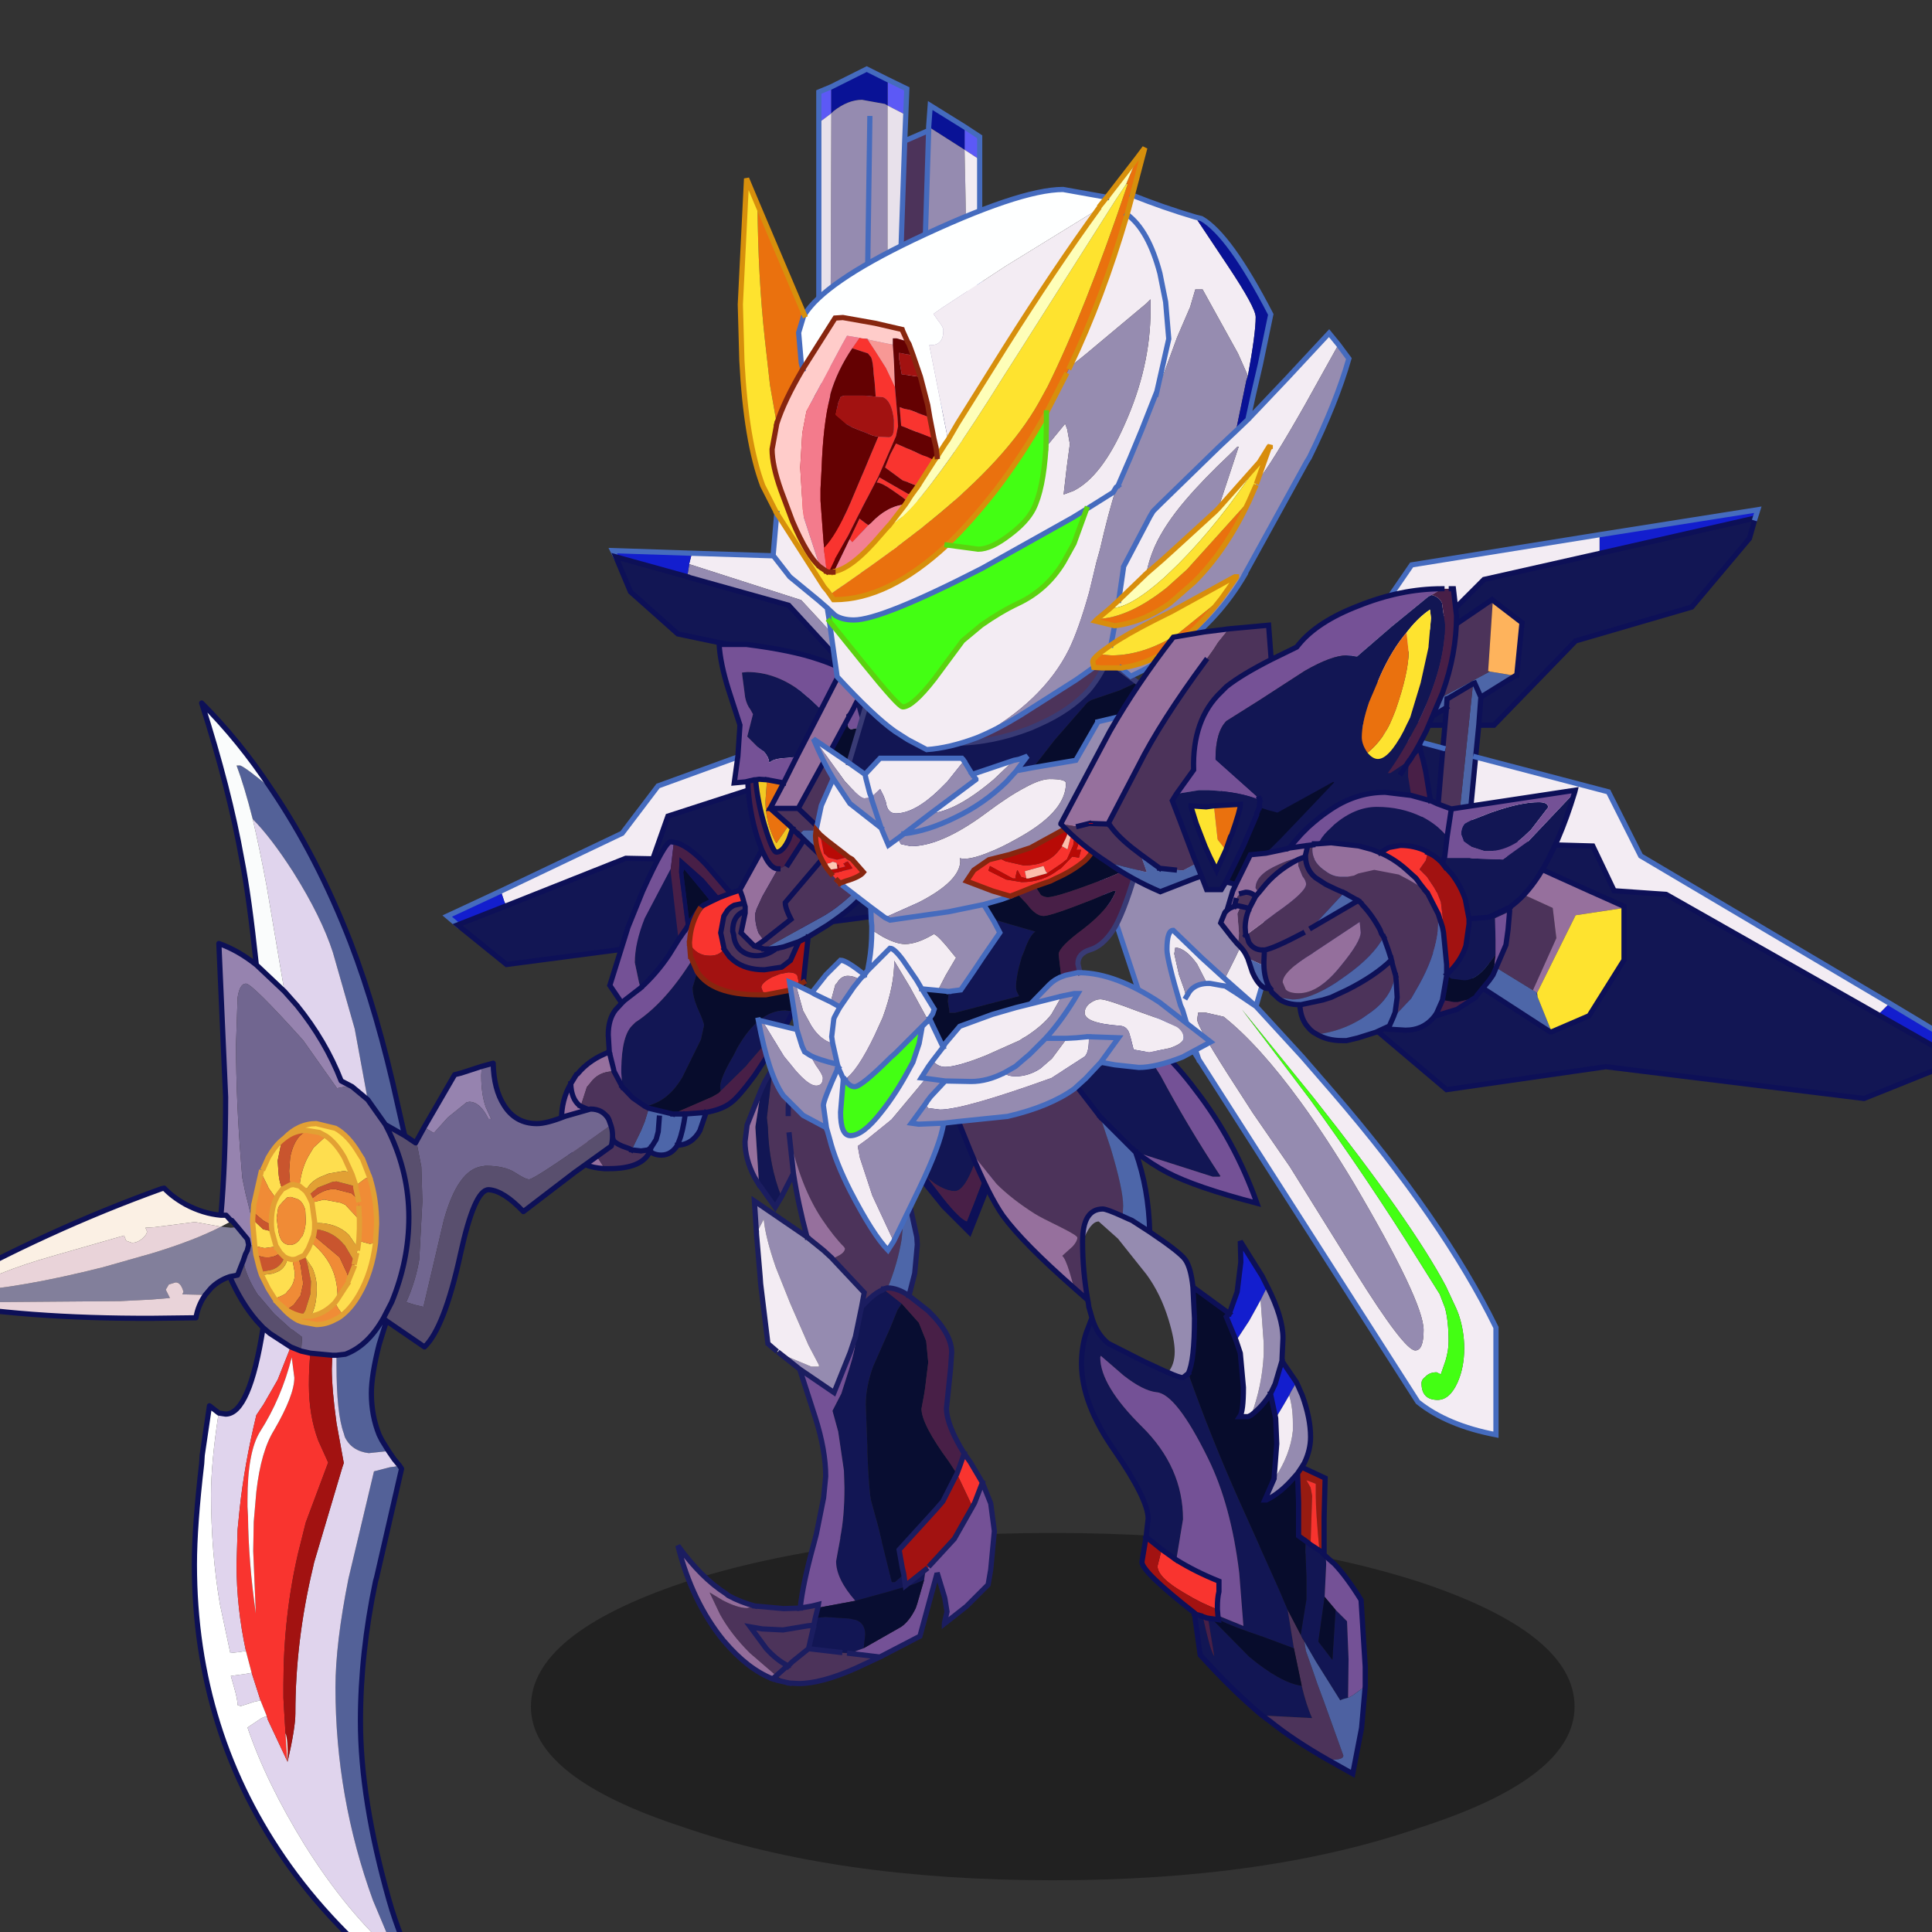 <svg xmlns:ffdec="https://www.free-decompiler.com/flash" xmlns:xlink="http://www.w3.org/1999/xlink" ffdec:objectType="frame" height="90" width="90" xmlns="http://www.w3.org/2000/svg"><rect width="100%" height="100%" fill="#333333" stroke="none"/><use ffdec:characterId="13" height="99.4" transform="matrix(1 0 0 1 -3.751 -5.099)" width="98.4" xlink:href="#a"/><defs><g id="a" transform="translate(3.75 5.1)"><use ffdec:characterId="1" height="9.8" transform="matrix(.876 0 0 1.651 24.733 71.41)" width="55.5" xlink:href="#b"/><use ffdec:characterId="2" height="17.15" transform="matrix(.485 0 0 .485 42.202 49.303)" width="10.35" xlink:href="#c"/><use ffdec:characterId="3" height="64.1" transform="matrix(.485 0 0 .485 31.433 47.483)" width="31" xlink:href="#d"/><use ffdec:characterId="4" height="89.45" transform="matrix(.485 0 0 .485 49.707 23.598)" width="87.75" xlink:href="#e"/><use ffdec:characterId="5" height="73.7" transform="matrix(.485 0 0 .485 43.932 47.103)" width="40.85" xlink:href="#f"/><use ffdec:characterId="6" height="79.8" transform="matrix(.485 0 0 .485 36.593 3.072)" width="18.95" xlink:href="#g"/><use ffdec:characterId="7" height="40.35" transform="matrix(.485 0 0 .485 20.616 25.504)" width="51.9" xlink:href="#h"/><use ffdec:characterId="8" height="52.4" transform="matrix(.485 0 0 .485 26.008 29.17)" width="40.95" xlink:href="#i"/><use ffdec:characterId="9" height="69.25" transform="matrix(.485 0 0 .485 35.18 24.82)" width="44.15" xlink:href="#j"/><use ffdec:characterId="10" height="58.75" transform="matrix(.485 0 0 .485 34.343 6.57)" width="59.05" xlink:href="#k"/><use ffdec:characterId="11" height="44" transform="matrix(.485 0 0 .485 49.276 27.28)" width="50" xlink:href="#l"/><use ffdec:characterId="12" height="126.55" transform="matrix(.485 0 0 .485 -3.772 32.626)" width="66.85" xlink:href="#m"/></g><g id="c" fill-rule="evenodd"><path d="m-5 .6.1-.45 1-6.05q.7-2.65 3.4-2.65 1.95 0 3.8 2.5Q2.8-2.75 1.95 0 .7 4.2-.45 4.2q-.8 0-1.9-.7l-.7-.55-.75-.9L-5 .6" fill="#121654" transform="translate(5.15 8.55)"/><path d="m4.5-4.2.7 1.45-1.6 4.9L1.05 8.6-1.7 5.85-5.15 1.6l.15-1 1.2 1.45.75.9 1.5 1.95Q.05 6.9.7 7.1 3.55.05 4.5-4.2" fill="#0d1057" transform="translate(5.15 8.55)"/><path d="M3.3-6.05 4.5-4.2Q3.55.05.7 7.1q-.65-.2-2.25-2.2l-1.5-1.95.7.55q1.1.7 1.9.7Q.7 4.2 1.95 0 2.8-2.75 3.3-6.05" fill="#481f47" transform="translate(5.15 8.55)"/></g><g id="d"><path d="M-4.6-23.05v-.6l.3-4.35.7-3.45-.7 3.45-.3 4.35v.6m-.65 8q-1.2-3-1.3-6.65l-.1-.95.55-4.75 2.5-4.05 7.7.5 1.25 8.55 1.1 5.5.05.2.1 2.2-.3 3.5q-.4 2.4-1.35 4.7H4.9l-.35.1H4.5l-.05.1q-.55.2-1.25.85l-.75.75.25-1.35L-.35-9.1l.5-.25q.7-.35.7-.75l-.1-.15q-.95-.95-2.1-2.65-2.1-3.15-3.15-8.1l.4 3.7-1.15 2.25m1.8 39.5 1.15-.2.55.15-.25 1-.15.7-.55.05-2.4.4-2-.1-1.15-.2 1.55 2.1q1 1.1 2 1.6l.05.1-.2.1-.9.8.9-.8.2-.1-.05-.1q-1-.5-2-1.6l-1.55-2.1 1.15.2 2 .1 2.4-.4.55-.05-.05.3-.45 1.95 3 .35.95.1 2.9.35-2.25 1.05q-3.35 1.5-5.55 1.5l-.9-.05-.85-.45-.4-.25-2.55-2.2q-1.8-1.8-2.85-3.7l-1-2.1 1.25.75q1.45.75 2.35.75l.75-.2 2.75.25 1.6-.05m-1.2 5.6.45-.45 1.55-1.25-1.55 1.25-.45.45" fill="#4c335a" fill-rule="evenodd" transform="translate(15.5 32.1)"/><path d="m-6.1-27.4-.55 4.75.1.95q.1 3.65 1.3 6.65l-.6 1-1.35-1.9-.2-.25-.35-5.45v-.15l.55-3.55.35-.75.75-1.3M2.45-4.5l.75-.75q.7-.65 1.25-.85l.05-.1.15.1L6.3-4.8l-.4.6-.75 1.85-.25.55-1.35 3.05q-.7 1.95-.7 3.65L3 8.95v.55q.15 3.65.35 4.6l.7 2.55.35 1.45.95 3.85h.3l.85-.75.15 1.1 1.95-1.55-.15 1-.95.4-2.55.75-3.1.85Q0 21.65 0 19.95l.4-2.2v-.1q.4-2 .4-4.75l-.05-1.65L.2 7.5l-.55-2L.5 3.85l.75-2.35q.6-1.9.6-2.65v-.45l.6-2.9m-4.6 30.6.15-.7.95-.1 2.3.15.7.15q.85.35.85 1.4l-.15 1.3-1.35.5-.95-.1-3-.35.45-1.95.05-.3" fill="#121654" fill-rule="evenodd" transform="translate(15.5 32.1)"/><path d="m-7.2-25.35-.55 3.55v.15l.35 5.45-.45-.75q-.9-1.75-.9-3.4l.2-1.6 1.35-3.4m3.1 8.05-.4-3.7q1.05 4.95 3.15 8.1 1.15 1.7 2.1 2.65l.1.15q0 .4-.7.75l-.5.25-.2-.2-.65-.6-1.55-1.25-.05-.05q-.85-3.15-1.3-6.1" fill="#96709d" fill-rule="evenodd" transform="translate(15.5 32.1)"/><path d="M-.35-9.1 2.7-5.85 2.45-4.5l-.6 2.9-.5 1.5L-.2 3.75-3.5 1.5-5.4 0l3 1.25h.75V1.1l-1-1.9-1.75-4-1.4-3.5q-1-2.9-1.15-4.6l-.7 1.35-.2-3.1 5.05 3.45.05.05L-1.2-9.9l.65.6.2.2" fill="#958bb0" fill-rule="evenodd" transform="translate(15.5 32.1)"/><path d="M-7.65-11.5v-.05l.7-1.35q.15 1.7 1.15 4.6l1.4 3.5 1.75 4 1 1.9v.15h-.75L-5.4 0l-.45-.35-.7-.6-.7-5.75-.05-.7-.35-4.1" fill="#f3ecf3" fill-rule="evenodd" transform="translate(15.5 32.1)"/><path d="M1.85-1.6v.45q0 .75-.6 2.65L.5 3.85-.35 5.5l.55 2 .55 3.75.05 1.65q0 2.75-.4 4.75v.1l-.4 2.2q0 1.7 1.85 3.8l-3.5.65h-.1l.05-.3-.6.15-1.15.2q.25-2.35 1.3-6.15l.25-.95.7-3.5.2-2.05q0-2.5-1-5.65L-3.5 1.5l3.3 2.25L1.35-.1l.5-1.5m6.6 23.35.15-1 .45-.45 2.3-2.5 1.7-3 .25-.45.75-1.95.8 2 .35 2.65-.35 3.7-.25 1.45-2.1 2.1-2.1 1.65v-.05l.25-1.1-.2-1.25-.05-.2-.7-2.3v.05l-1.65 6.05-3.85 2-2.9-.35 1.35-.5 3.6-2.05q.8-.55 1.4-1.8L7.8 24l.65-2.25" fill="#745196" fill-rule="evenodd" transform="translate(15.5 32.1)"/><path d="m-7.8 24.25-.75.2q-.9 0-2.35-.75l-1.25-.75 1 2.1q1.05 1.9 2.85 3.7l2.55 2.2-.35.3q-2.4-.95-4.65-3.6l-.05-.05q-3.05-3.75-4.4-9.15 2.25 3.1 4.6 4.6l.25.2q1.2.65 2.55 1" fill="#936d9a" fill-rule="evenodd" transform="translate(15.5 32.1)"/><path d="M-1.75 24.4h.1l3.5-.65 3.1-.85 2.55-.75.95-.4L7.8 24l-.15.45q-.6 1.25-1.4 1.8l-3.6 2.05.15-1.3q0-1.05-.85-1.4l-.7-.15-2.3-.15-.95.1.25-1m8.25-3.2-.85.75h-.3L4.4 18.1l-.35-1.45-.7-2.55q-.2-.95-.35-4.6v-.55L2.85 4.9q0-1.7.7-3.65L4.9-1.8l.25-.55.75-1.85.4-.6 1.65 1.85.7 1.75.2 2.05-.3 2.45-.1.65L8.2 5.3q0 1.5 2.65 5.1l.75 1.15-1.35 2.65-.65.75-3.55 3.9.3 1.7.15.65" fill="#080d31" fill-rule="evenodd" transform="translate(15.5 32.1)"/><path d="M4.95-6.3Q5.9-8.6 6.3-11l.3-3.5-.1-2.2.25.95 1 4.55.05.75-.25 2.75L7-5.55Q5.9-6.3 4.95-6.3" fill="#4d66a9" fill-rule="evenodd" transform="translate(15.5 32.1)"/><path d="M6.3-4.8 4.65-6.1l.3-.2q.95 0 2.05.75L8.85-4.1q2.25 2.2 2.25 4l-.05.7-.05.8-.4 3.85q0 1.6 1.7 4.35l-.4 1.15-.3.8-.75-1.15Q8.2 6.8 8.2 5.3l.25-1.35.1-.65.3-2.45-.2-2.05-.7-1.75L6.3-4.8" fill="#481f47" fill-rule="evenodd" transform="translate(15.5 32.1)"/><path d="m12.3 9.6.6.85 1.15 1.95-.75 1.95-.25.45-.1-.4-1.35-2.85.3-.8.4-1.15" fill="#f9342f" fill-rule="evenodd" transform="translate(15.5 32.1)"/><path d="M8.6 20.75 6.65 22.3l-.15-1.1-.15-.65-.3-1.7 3.55-3.9.65-.75 1.35-2.65 1.35 2.85.1.4-1.7 3-2.3 2.5-.45.45" fill="#a21211" fill-rule="evenodd" transform="translate(15.5 32.1)"/><path d="m11.9.65-.7 3.45-.3 4.35v.6M9.4 4.7 8.65 6l-.35.75-1.35 3.4-.2 1.6q0 1.65.9 3.4l.45.75m.2.25 1.35 1.9.6-1 1.15-2.25-.4-3.7M15.15 23l3.05 3.25-.25 1.35.75-.75q.7-.65 1.25-.85l.05-.1h.05l.35-.1h.05q.95 0 2.05.75L24.35 28q2.25 2.2 2.25 4l-.05.7-.05.8-.4 3.85q0 1.6 1.7 4.35l.6.85 1.15 1.95.8 2 .35 2.65-.35 3.7-.25 1.45-2.1 2.1-2.1 1.65V58l.25-1.1-.2-1.25-.05-.2-.7-2.3v.05l-1.65 6.05-3.85 2-2.9-.35M22 15.4l-.05-.2-1.1-5.5-1.25-8.55-7.7-.5L9.4 4.7m3.3 16.2.05.05 1.55 1.25.65.6m-7.1-2.25v.05l.35 4.1.05.7.7 5.75.7.6M12.7 20.9l-5.05-3.45.2 3.1m9.5 9.95-.5 1.5-1.55 3.85L12 33.6l1.5 4.65q1 3.15 1 5.65l-.2 2.05-.7 3.5-.25.95q-1.05 3.8-1.3 6.15l1.15-.2.6-.15-.05.3-.25 1-.15.7-.05.3-.45 1.95 3 .35m8.25-7.95-1.95 1.55-.15-1.1-.15-.65-.3-1.7 3.55-3.9.65-.75 1.35-2.65.3-.8.4-1.15m-17.7-9.6 1.9 1.5m-.6-18.8q.45 2.95 1.3 6.1m-5 35.45q-1.35-.35-2.55-1l-.25-.2q-2.35-1.5-4.6-4.6 1.35 5.4 4.4 9.15l.05.05Q7 62.4 9.4 63.35l.35-.3.9-.8.2-.1-.05-.1q-1-.5-2-1.6l-1.55-2.1 1.15.2 2 .1 2.4-.4.55-.05M7.7 56.35l2.75.25 1.6-.05m.8 3.9L11.3 61.7l-.45.45m.15 1.6.9.05q2.2 0 5.55-1.5l2.25-1.05m-10.3 2.1.5.15 1.1.25m11.5-37.2.55-2.15.25-2.75-.05-.75-1-4.55-.25-.95m-4.65 15.1.6-2.9m6.6 24.8 2.3-2.5 1.7-3 .25-.45.75-1.95" fill="none" stroke="#1b1d60" stroke-linecap="square" stroke-linejoin="miter-clip" stroke-miterlimit="3" stroke-width=".5"/></g><g id="e"><path d="m41.95 8.45-9.1 3.65-24.8-3.05-15.3 2.2-16.55-14-1.3-3.8-2.1-6.45-2.5-7.6 7.35-1.4 1.95-2.9 3 .8 1.55.35 8.25 2.2-.75 9-2.7-.05-6.75-.2-2.15 1.6-1.65 1.15L2.7 5.7h.15l3.6-1.55L9.8-1.2v-5.15q-6.75-3-13.45-6.1l10.45.3 2.05 4.3 5 .35L34.2 4.05l7.75 4.4M22.4-43.65l-.55 1.95-5.55 6.6-11.15 3.25-7.85 8.1h-1.45l.2-2.7 3.3-2.05.15-.05.5-5.05-2.8-2.15-.1-.05-8.5 5.8 7.75-7.75 11.1-2.5 14.95-3.4M-27.2-13l9.4.2-9.4-.2m19.8-10.75H-10l2.75-1.7-.15 1.7" fill="#121654" fill-rule="evenodd" transform="translate(43.7 44.75)"/><path d="m7.45-42.05 15.2-2.4-.25.8-14.95 3.4v-1.8m27.85 45 8.15 4.9-1.5.6-7.75-4.4 1.1-1.1" fill="#131ece" fill-rule="evenodd" transform="translate(43.7 44.75)"/><path d="m-23.8-2.75-1.75 6 4.45 4.85 2.95 3.4Q-7.55 23.8-2.5 34.1v10.3q-4.7-.9-7.5-3.15l-21.05-32.9-1.1-3.25-.45-1.5-.2-.45q-1.3-4.4-1.3-5.35 0-1.85.6-1.85l2.75 2.65 2.2 2 1-2 2.45-5.15 1.3 3.8m3.4-22.15 9.8-14.25 18.05-2.9v1.8l-11.1 2.5L-11.4-30l-6 5.9-3-.8m15.95 4.2L8.3-17.35l3.1 6.15L35.3 2.95l-1.1 1.1L13.85-7.5l-5-.35-2.05-4.3-10.45-.3h-1.6l.8-8.25M-7.9 30.9l.5 1.3q.35 1.25.35 3.25 0 .85-.3 1.85l-.45 1.3-.2-.1-.2-.1q-.7 0-1.1.45-.35.25-.35.6 0 1.6 1.55 1.6 1.15 0 1.9-1.65.65-1.45.65-3.3 0-1.7-.55-3.3l-.2-.5-1-2.15Q-10.55 24-20 12.05l-6.9-8.5 6.55 8.65q5.45 7.5 10.6 15.75l1.85 2.95m-2.35 5.4q.8 0 .8-1.95 0-2.75-6.75-14.2-2.65-4.4-5.05-7.7-4-5.5-7.4-8.2l-1.75-.4h-.7l-.1.65q0 .75 3.9 6.75l1.45 2.25 3.55 5.15 6.35 10.2q4.65 7.45 5.7 7.45M-28.55.6l3 2.65L-27.4 2l-1.1-.7-.35-.05-1.1-.2h-.3.3l1.1.2.35.05 1.1.7 1.85 1.25-3-2.65m-1.7.45L-31.1-.6l-.1-.2q-1.1-1.55-2.1-1.6l-.1.6.45 2 .5 1.4.2.75.3-.5q.55-.75 1.7-.8" fill="#f3ecf3" fill-rule="evenodd" transform="translate(43.7 44.75)"/><path d="m-31.05 8.35-.9-1.45-4.5-4-6.95-21 13.7-2.5 2.5 7.6 2.1 6.45-2.45 5.15-1 2-2.2-2-2.75-2.65q-.6 0-.6 1.85 0 .95 1.3 5.35l.2.45.45 1.5 1.1 3.25m20.8 27.95q-1.05 0-5.7-7.45l-6.35-10.2-3.55-5.15-1.45-2.25q-3.9-6-3.9-6.75l.1-.65h.7l1.75.4q3.4 2.7 7.4 8.2 2.4 3.3 5.05 7.7 6.75 11.45 6.75 14.2 0 1.95-.8 1.95m-22-33.95-.2-.75-.5-1.4-.45-2 .1-.6q1 .05 2.1 1.6l.1.2.85 1.65q-1.15.05-1.7.8l-.3.5" fill="#958bb0" fill-rule="evenodd" transform="translate(43.7 44.75)"/><path d="m-4.15-23.75-.3 3.05-.8 8.25-1.05-.05 1.6-15.25.15-.05.6 1.35-.6-1.35-.15.05-2.35 1.4-.15.05-.05.85-2.75 1.7h-2.75l9.55-5.1.15-.05 2.4.4-3.3 2.05-.2 2.7m7 29.45H2.7l-24.3-15.75 1.65-1.15 21 12.9.4.25-.05.1.1.3L2.85 5.7" fill="#4d66a8" fill-rule="evenodd" transform="translate(43.7 44.75)"/><path d="m-19.95-11.2 2.15-1.6 6.75.2 14 6.4.35 2.9-2.25 5-21-12.9M-2.8-35.75l-.45 6.8.05.1-9.55 5.1h-3.1l-1.55-.35 6-5.9 8.5-5.8.1.05m-1.9 8L-6.3-12.5l-2.05-.05.75-9 .2-2.2.15-1.7.05-.85.15-.05 2.35-1.4" fill="#4c335a" fill-rule="evenodd" transform="translate(43.7 44.75)"/><path d="m-3.25-28.95.45-6.8L0-33.6l-.5 5.05-.15.05-2.4-.4-.2-.05" fill="#feb35c" fill-rule="evenodd" transform="translate(43.7 44.75)"/><path d="M-3.65-12.45q6.7 3.1 13.45 6.1v.15l-4.65.7-3.7 7.45-.4-.25 2.25-5-.35-2.9-14-6.4 2.7.05 2.05.05 1.05.05h1.6" fill="#96709d" fill-rule="evenodd" transform="translate(43.7 44.75)"/><path d="M9.8-6.2v5L6.45 4.15 2.85 5.7 1.5 2.35l-.05-.4 3.7-7.45 4.65-.7" fill="#fee32f" fill-rule="evenodd" transform="translate(43.7 44.75)"/><path d="m-7.9 30.9-1.85-2.95q-5.15-8.25-10.6-15.75l-6.55-8.65 6.9 8.5Q-10.55 24-7.3 30.15l1 2.15.2.5q.55 1.6.55 3.3 0 1.85-.65 3.3-.75 1.65-1.9 1.65-1.55 0-1.55-1.6 0-.35.35-.6.4-.45 1.1-.45l.2.1.2.1.45-1.3q.3-1 .3-1.85 0-2-.35-3.25l-.5-1.3" fill="#43ff13" fill-rule="evenodd" transform="translate(43.7 44.75)"/><path d="m85.65 53.2-9.1 3.65-24.8-3.05-15.3 2.2L19.9 42l-1.3-3.8-2.1-6.45-2.5-7.6 7.35-1.4 1.95-2.9 3 .8 1.55.35h8.45l-.2 2.2-.75 9 2.05.05 1.05.05.8-8.25.3-3.05H41l7.85-8.1L60 9.65l5.55-6.6.55-1.95-14.95 3.4L40.05 7l-7.75 7.75-6 5.9M85.65 53.2l-7.75-4.4-20.35-11.55-5-.35-2.05-4.3-10.45-.3q6.7 3.1 13.45 6.1v5.15l-3.35 5.35-3.6 1.55h-.15L22.1 34.7l1.65-1.15 2.15-1.6-9.4-.2M43.2 16.2l.5-5.05L40.9 9m-.1-.05-8.5 5.8m7.45 3.55-.6-1.35L39 17l-2.35 1.4-.15.05-.05.85-.15 1.7m6.75-4.75-3.3 2.05-.2 2.7m-3.1-1.7L33.7 21m1.65 11.2-2.7-.05-6.75-.2m14.15.35h-1.6" fill="none" stroke="#0d1057" stroke-linecap="square" stroke-linejoin="miter-clip" stroke-miterlimit="3" stroke-width=".5"/><path d="m19.9 42-1.75 6 4.45 4.85 2.95 3.4q10.6 12.3 15.65 22.6v10.3q-4.7-.9-7.5-3.15L12.65 53.1l-.9-1.45-4.5-4-6.95-21 13.7-2.5m9.3-4.3L33.1 5.6l18.05-2.9L66.35.3l-.25.8M39.25 24.05 52 27.4l3.1 6.15L79 47.7l8.15 4.9-1.5.6M27.85 21l8.25 2.2M13.45 45.8h.3l1.1.2.35.05 1.1.7L18.15 48l-3-2.65-2.2-2-2.75-2.65q-.6 0-.6 1.85 0 .95 1.3 5.35l.2.45.45 1.5 1.1 3.25m.8-7.3q-1.15.05-1.7.8l-.3.5" fill="none" stroke="#456bbe" stroke-linecap="square" stroke-linejoin="miter-clip" stroke-miterlimit="3" stroke-width=".5"/></g><g id="f"><path d="m16.15 15.4.15.15.05.75-.15 3.15-.6 4.3 1.3 1.7.05.05.3-4.8 1.1 1.1.15 3.65-.05 3.7q-.65.15-.75.25l-2.35-3.75-1.1-1.9-.25-.4-.1-.25.55-3.4v-2.2l-.1-2.5.05-.9.45.35.85.55.4.35.05.05M10.2 30.85q-2.8-2.35-5.75-5.6l-.2-.2-.55-3.95.55.15.25.1q.75 3.4 1.1 3.8L5 21.5l.3.05h.05l3.6 3.65q3 2.5 5.05 2.8.45 1.9 1 3.1l-4.8-.25M-.95 13.7l.2-1.75q0-1.85-3.2-6.5-3.2-4.55-3.2-8.4 0-1.6.45-2.95l.55-1.45Q-5.7-5.8-4.6-4.9l3.35 1.7 2.15 1 .25.1q1.1.5 1.45.5l.5-.4Q5.25 4.05 7.85 9.9l3.95 8.8.85 2 .6 3.7-2.95-1.1q-2.85-.95-4.3-1.65l-.05-.4 2.45 1-.4-5.1q-.8-6.55-3-11Q1.95-.05.05-.2q-1.3-.15-3.15-1.6l-2.2-1.9-.05.15q0 2.7 4 6.65Q2.6 7 2.6 12l-.65 3.9-1.4-1-1.5-1.2M-9.4-31.9q2.7-1.45 4.45-4.55l2.5 1.25 2.9 4.6q2.5 4.7 5.75 9.65l-.1.05h-.65l-7.35-2.35-.05-.05H-2l-3.35-3.35-4.05-5.25" fill="#121654" fill-rule="evenodd" transform="translate(20.45 36.8)"/><path d="M16.5 35.1q-3.25-1.85-5.55-3.7l-.75-.55 4.8.25q-.55-1.2-1-3.1l-.75-3.6-.6-3.7 1.25 2.4.1.25.25.4.15.9.55 1.55.55 1.6.65 1.75L18 34.7q0 .4-1.1.4h-.4M-6.55-9.05l-1.3-1.15-.45-1.55q-.4-1.3-.7-1.55l1-.9q.45-.5.45-.85 0-.2-1.5-.95-2.05-1-2.6-1.35-2.2-1.4-3.65-2.85l-2.5-3.1-2.3-5.7q8.75-2.1 10.25-2.75l.45-.15 4.05 5.25 1 3q1.2 4 1.2 5.55l-.05 1q-1.55-.7-1.9-.7-1.95 0-1.95 3.15 0 2.8.5 5.6" fill="#4c335a" fill-rule="evenodd" transform="translate(20.45 36.8)"/><path d="M-1.95-23.3v.05Q-.7-19.75-.6-15.6l-1.7-1.1-.35-.15-.55-.25.05-1q0-1.55-1.2-5.55l-1-3L-2-23.3h.05" fill="#4d66a9" fill-rule="evenodd" transform="translate(20.45 36.8)"/><path d="m16.3 15.55.85.75q1.15 1.2 2.55 3.45l.4 6.4v1.9l-1.25.9-.4.2.05-3.7-.15-3.65-1.1-1.1-1.05-1.25.15-3.15-.05-.75M-2.45-35.2q3.25 1.95 6.2 5.9 3.8 4.9 5.95 10.95-5.95-1.55-8.6-2.95-1.45-.75-3-1.95l7.35 2.35h.65l.1-.05Q2.95-25.9.45-30.6l-2.9-4.6M5.9 20.65v-.2q0-.9.15-1.5v-1q-2.25-.9-4.1-2.05L2.6 12q0-5-3.95-8.9-4-3.95-4-6.65l.05-.15 2.2 1.9Q-1.25-.35.05-.2 1.95-.05 5 6.15q2.2 4.45 3 11l.4 5.1-2.45-1-.05-.6" fill="#745196" fill-rule="evenodd" transform="translate(20.45 36.8)"/><path d="M-7.85-10.2q-4.95-4.35-6.85-6.95Q-16-19-17.8-23.3l2.5 3.1q1.45 1.45 3.65 2.85.55.35 2.6 1.35 1.5.75 1.5.95 0 .35-.45.85l-1 .9q.3.25.7 1.55l.45 1.55" fill="#96709d" fill-rule="evenodd" transform="translate(20.45 36.8)"/><path d="m7.05-7.75.75-2.1.35-2.85-.05-2 2.1 3.35.5 1-.65 1.3-.35.65-.75 1.35-1.25 1.9-.95-2.3.3-.3M12.1-3.2l1.4 2.05-.5.85-.2.4-.55.95-.75 1.25L11-.05l.45-.95.65-2.2" fill="#131ece" fill-rule="evenodd" transform="translate(20.45 36.8)"/><path d="M10.7-10.35q1.5 2.95 1.5 4.95l-.1 2.2-.65 2.2-.45.95Q10.25 1.15 9.15 2q1.05-2.8 1.2-5.85V-4.9l-.3-4.15.65-1.3m2.8 9.2L14.05.1q.8 2.2.8 4 0 1.25-.6 2.5L14 7l-.4.6-.35.4q-1.3 1.5-2.65 2.15h-.15l.9-2.05.05-.05q1.5-2.2 1.75-4.55v-.75q0-1.45-.35-2.65l.2-.4.5-.85M-.6-15.6q2.9 1.95 3.4 2.65.55.75.75 2.65l.15 3q0 4.1-.6 5.3l-.5.4q-.35 0-1.45-.5.65-.75.65-2 0-1.15-.6-3.1-.75-2.45-2.1-4.3l-2.75-3.45-1.85-1.65q-.8 0-1.55 1.95 0-3.15 1.95-3.15.35 0 1.9.7l.55.25.35.15 1.7 1.1" fill="#958bb0" fill-rule="evenodd" transform="translate(20.45 36.8)"/><path d="m3.55-10.3 3.5 2.55-.3.3.95 2.3.4 1.2.3 3.3q0 2.3-.35 2.8h.8l.3-.15q1.1-.85 1.85-2.05l.5 2.35.1 2.45L11.35 8v.1l-.9 2.05h.15Q11.95 9.5 13.25 8l.35-.4.1 2.8v3.2l.7.5-.05.9.1 2.5v2.2l-.55 3.4-1.25-2.4-.85-2-3.95-8.8Q5.25 4.05 3.1-2q.6-1.2.6-5.3l-.15-3m1.8 31.85.65.1q1.45.7 4.3 1.65l2.95 1.1L14 28q-2.05-.3-5.05-2.8l-3.6-3.65m11.9-.85-.3 4.8-.05-.05-1.3-1.7.6-4.3 1.05 1.25" fill="#070c2c" fill-rule="evenodd" transform="translate(20.45 36.8)"/><path d="m7.7-5.15 1.25-1.9.75-1.35.35-.65.3 4.15v1.05Q10.2-.8 9.15 2l-.3.15h-.8q.35-.5.35-2.8l-.3-3.3-.4-1.2M11.35 8l.25-3.25-.1-2.45.75-1.25.55-.95q.35 1.2.35 2.65v.75q-.25 2.35-1.75 4.55L11.35 8" fill="#f3ecf3" fill-rule="evenodd" transform="translate(20.45 36.8)"/><path d="m14 7 2.25 1.05-.1 3.75v3.6l-.05-.05-.4-.35q-.35-3.7-.35-5.3V8.6l-.5-.2-.4-.15.4.7.15.8-.15 4.7-.45-.35-.7-.5v-3.2l-.1-2.8.4-.6" fill="#971b11" fill-rule="evenodd" transform="translate(20.45 36.8)"/><path d="m14.85 14.45.15-4.7-.15-.8-.4-.7.4.15.5.2v1.1q0 1.6.35 5.3l-.85-.55" fill="#f7332e" fill-rule="evenodd" transform="translate(20.45 36.8)"/><path d="M1.95 15.9q1.85 1.15 4.1 2.05v1q-.15.6-.15 1.5v.2q-1.5-.55-3.15-1.55-2.6-1.5-2.6-2.6l.4-1.6 1.4 1" fill="#f9342f" fill-rule="evenodd" transform="translate(20.45 36.8)"/><path d="M3.7 21.1V21q-5.05-3.95-5.05-4.9l.4-2.4 1.5 1.2-.4 1.6q0 1.1 2.6 2.6 1.65 1 3.15 1.55l.05.6.05.4-.65-.1H5.3L5 21.5l-.2-.05-.3-.1-.25-.1-.55-.15" fill="#a21211" fill-rule="evenodd" transform="translate(20.45 36.8)"/><path d="m5 21.5.6 3.65q-.35-.4-1.1-3.8l.3.1.2.05" fill="#481f47" fill-rule="evenodd" transform="translate(20.45 36.8)"/><path d="m20.1 28.05-.35 4-.85 4.4-2.4-1.35h.4q1.1 0 1.1-.4l-1.85-5.15-.65-1.75-.55-1.6-.55-1.55-.15-.9 1.1 1.9 2.35 3.75q.1-.1.75-.25l.4-.2 1.25-.9" fill="#4d61a1" fill-rule="evenodd" transform="translate(20.45 36.8)"/><path d="m27.5 29.05.75-2.1.35-2.85-.05-2 2.1 3.35.5 1q1.5 2.95 1.5 4.95l-.1 2.2 1.4 2.05.55 1.25q.8 2.2.8 4 0 1.25-.6 2.5l-.25.4 2.25 1.05-.1 3.75v3.6l.15.15.85.75q1.15 1.2 2.55 3.45l.4 6.4v1.9l-.35 4-.85 4.4-2.4-1.35q-3.25-1.85-5.55-3.7l-.75-.55q-2.8-2.35-5.75-5.6l-.2-.2-.55-3.95v-.1q-5.05-3.95-5.05-4.9l.4-2.4.2-1.75q0-1.85-3.2-6.5-3.2-4.55-3.2-8.4 0-1.6.45-2.95l.55-1.45-.3-1.05-.05-.4-.05-.25-1.3-1.15q-4.95-4.35-6.85-6.95-1.3-1.85-3.1-6.15L.35 7.8Q9.1 5.7 10.6 5.05l.45-.15q2.7-1.45 4.45-4.55L18 1.6q3.25 1.95 6.2 5.9 3.8 4.9 5.95 10.95-5.95-1.55-8.6-2.95-1.45-.75-3-1.95l-.05-.05v.05q1.25 3.5 1.35 7.65 2.9 1.95 3.4 2.65.55.75.75 2.65l3.5 2.55-.3.3.95 2.3.4 1.2.3 3.3q0 2.3-.35 2.8h.8l.3-.15q1.1-.85 1.85-2.05l.45-.95.65-2.2m-9 1.2q.6-1.2.6-5.3l-.15-3m-2.4 8.2q1.1.5 1.45.5l.5-.4m11.3 16.1-.7-.5v-3.2l-.1-2.8-.35.4q-1.3 1.5-2.65 2.15h-.15l.9-2.05v-.1l.25-3.25-.1-2.45-.5-2.35m2.6 7.65.4-.6m2.1 8.35.05.05m-14.2.5q1.85 1.15 4.1 2.05v1q-.15.6-.15 1.5v.2l.05.6.05.4-.65-.1h-.05l-.3-.05m-3.05-5.6-1.4-1-1.5-1.2m5.2 7.55-.55-.15m1.1.35-.3-.1m9.9-7.25.45.35.85.55M15.1 10.15 11.05 4.9m4.05 5.25 3.35 3.35h.05m-1.25 6.2q-1.55-.7-1.9-.7-1.95 0-1.95 3.15 0 2.8.5 5.6m7.45 6.85-2.15-1-3.35-1.7q-1.1-.9-1.55-2.45m5.55-8.25-1.7-1.1-.35-.15-.55-.25" fill="none" stroke="#0d1057" stroke-linecap="square" stroke-linejoin="miter-clip" stroke-miterlimit="3" stroke-width=".5"/></g><g id="g"><path d="m2.05-35.05.1-2.5-1.85-.9v2.5l1.75.9m-7.15-2.7-1.2.5v2.95l1.2-.9v-2.55m14.25 7v-2.2L7.7-33.9v2.2l1.45.95" fill="#5c59f6" fill-rule="evenodd" transform="translate(9.5 39.75)"/><path d="m.3-38.45-2-1-3.4 1.7v2.55l.2-.2q1.4-1.1 2.75-1.1l2.2.4q.1.05.25.15v-2.5m7.4 4.55Q6-34.95 4.4-35.95l-.15 2.05 3.45 2.2v-2.2" fill="#091296" fill-rule="evenodd" transform="translate(9.5 39.75)"/><path d="m-6.65 10.65.95 1.45v4.75l-2.45 3-.45 14.4.6.55h1.3l.05.05 3.5 4.1 2.2.25 1.25.2.55-36.15 1.4-.75v-19.15L.3-19.3v-16.65q-.15-.1-.25-.15l-2.2-.4q-1.35 0-2.75 1.1l-.2.2-.1 27.65 1.8 1.25-.05.95V-5L-3.8 5.2v.75l-.05 1.3-1.6 2.1v1.2l3.4-.25v2.05H-5.7h3.65V10.3l-3.4.25-1.2.1m13.9-19.7.9-.95-.45-21.7-3.45-2.2v.35l-.55 17.6-.35 11.5 1.45-1.7 2-2.35.45-.55m-9.35 25.7.05-4.3-.05 4.3-3.6.2 3.6-.2-2.55 3.7-3.5-.5 3.5.5 2.55-3.7m1.05 4.85v12.25L-3.4 31.9l.5-11 2.05-1.85-2.05 1.85-.5 11 2.35 1.85V21.5m-1-11.2.65-45-.65 45m1.1 28.9-4.3-4.4H-6.7h1.45l4.3 4.4m-4.3-4.4.6-14.45-.6 14.45" fill="#958bb0" fill-rule="evenodd" transform="translate(9.5 39.75)"/><path d="M-6.3-34.3v26.4l.5-.15.6.5.1-27.65-1.2.9m-.45 40.75v3.9l.1.3 1.2-.1v-1.2l-1.3-2.9M-8 34.8l3.9 3.95.95.2-3.5-4.1-.05-.05H-8m8.3 4.6h.15l.45.05v-.85l.6-34.7 1.95-.7-.1-7.65.35-11.5-2.2-3.55.45-13.05.1-2.5-1.75-.9v16.65l1.95 2.65V2.5l-1.4.75L.3 39.4" fill="#e8e1eb" fill-rule="evenodd" transform="translate(9.5 39.75)"/><path d="m6.35 23.45-.45-8.1-1.5 1.3-.7.55-.25-14-1.95.7-.6 34.7q2.15-4 2.8-6.75l.25-1.9Q3.45 27 3.9 24.9q.65-.2 2.2-1.25l.25-.2m-2.1-57-2.3 1L1.5-19.5l2.2 3.55.55-17.6" fill="#4c335a" fill-rule="evenodd" transform="translate(9.5 39.75)"/><path d="m8.15-10 1-1.2v-19.55L7.7-31.7 8.15-10" fill="#f2ecf2" fill-rule="evenodd" transform="translate(9.5 39.75)"/><path d="m6.5 14.85.75-.65V-9.05l-.45.55-.3 23.35" fill="#694f99" fill-rule="evenodd" transform="translate(9.5 39.75)"/><path d="m4.8-6.15-1.45 1.7.1 7.65.25 14 .7-.55.4-22.8" fill="#481f47" fill-rule="evenodd" transform="translate(9.5 39.75)"/><path d="m5.9 15.35.6-.5.3-23.35-2 2.35-.4 22.8 1.5-1.3" fill="#121654" fill-rule="evenodd" transform="translate(9.5 39.75)"/><path d="m-6.3-7.9-2.2.8-.7 7.95 2.45 5.6 1.3 2.9 1.6-2.1.05-1.3-1.65 1.95L-8.3.65l.45-7.25 2.1-.5 2.3 1.75.05-.95-1.8-1.25-.6-.5-.5.15" fill="#f5332e" fill-rule="evenodd" transform="translate(9.5 39.75)"/><path d="M-3.45-5v-.35l-2.3-1.75-2.1.5L-8.3.65l2.85 7.25 1.65-1.95V5.2L-3.45-5" fill="#a21211" fill-rule="evenodd" transform="translate(9.5 39.75)"/><path d="m.9 39.45 4.05-4.3-.1-9 1.55-2-.05-.7-.25.2Q4.55 24.7 3.9 24.9q-.45 2.1.05 5.05l-.25 1.9Q3.05 34.6.9 38.6v.85" fill="#4d66a9" fill-rule="evenodd" transform="translate(9.5 39.75)"/><path d="m11.55 4.7.1-2.5-1.85-.9-2-1L4.4 2l-1.2.5v29.35l-2.2.8-.7 7.95 2.45 5.6v3.9l.1.3.95 1.45v4.75l-2.45 3L.9 74l.6.55 3.9 3.95.95.2 2.2.25 1.25.2h.15l.45.05 4.05-4.3-.1-9 1.55-2-.05-.7-.45-8.1.6-.5.75-.65V30.7l.9-.95 1-1.2V6.8l-1.45-.95Q15.5 4.8 13.9 3.8l-.15 2.05v.35l-2.3 1 .1-2.5m1.65 19.1L11 20.25l.45-13.05m5.3 23.5-.45.55-2 2.35-1.45 1.7.35-11.5.55-17.6M10.4 78.35l.6-34.7 1.95-.7.25 14 .7-.55 1.5-1.3m-2.45-12.15-.1-7.65m-6.8-.9.05-.95-1.8-1.25-.6-.5-.5.15M5.7 45.7 5.65 47l-1.6 2.1-1.3-2.9m2.95-1.25.35-10.2m-2 15.55 3.4-.25v2.05H3.8m0 4.5 3.6-.2-2.55 3.7-3.5-.5m6.1-7.5-.05 4.3m-3.35-6.1-1.2.1M8.1 5.05l-.65 45m1.2 8.75L6.6 60.65l-.5 11 2.35 1.85V61.25M2.8 74.55h1.45l4.3 4.4m-5.75-4.4H1.5m8.9 3.8v.85M4.85 60.1l-.6 14.45" fill="none" stroke="#456bbe" stroke-linecap="square" stroke-linejoin="miter-clip" stroke-miterlimit="3" stroke-width=".5"/></g><g id="h"><path d="m-2.1-19.65 7.9.25L25.55-4.95l-.1.35-4.85 2.25-.2.15-12-12.95-10.75-3.45v-.05l.25-1M-20.45 12.8-8.8 7.25l3.45-4.55 17.2-6.25 7.05 1.6L-4.4 5.6l-1.45 4.1-2.6-.05-11.45 4.55-.2-.35-.35-1.05" fill="#f3ecf3" fill-rule="evenodd" transform="translate(26.05 20.2)"/><path d="M-2.35-18.6 8.4-15.15l12 12.95-.9.4-.6-.15-11.7-12.7-9.65-2.7-.1-.05.2-1.2" fill="#958bb0" fill-rule="evenodd" transform="translate(26.05 20.2)"/><path d="m25.45-4.6-6.2 19.3-39.15 5.15-4.7-3.8 4.7-1.85 11.45-4.55 2.6.05 1.45-4.1 23.3-7.55-7.05-1.6-6.5-6.5-8.8-1.85L-8-15.95l-1.4-3.35 6.85 1.9.1.05 9.65 2.7 11.7 12.7.6.15.9-.4.2-.15 4.85-2.25" fill="#121654" fill-rule="evenodd" transform="translate(26.05 20.2)"/><path d="m-24.6 16.05-1-.85 5.15-2.4.35 1.05.2.35-4.7 1.85M-9.4-19.3l-.3-.6 7.6.25-.25 1v.05l-.2 1.2-6.85-1.9" fill="#131ece" fill-rule="evenodd" transform="translate(26.05 20.2)"/><path d="m23.95.55 7.9.25L51.6 15.25l-.1.35M1.45 36.25l-1-.85L5.6 33l11.65-5.55 3.45-4.55 17.2-6.25M16.65.9l-.3-.6 7.6.25" fill="none" stroke="#456bbe" stroke-linecap="square" stroke-linejoin="miter-clip" stroke-miterlimit="3" stroke-width=".5"/><path d="m51.5 15.6-6.2 19.3-39.15 5.15-4.7-3.8 4.7-1.85 11.45-4.55 2.6.05 1.45-4.1 23.3-7.55-7.05-1.6-6.5-6.5-8.8-1.85-4.55-4.05L16.65.9l6.85 1.9m23.15 15.05 4.85-2.25m-6.55 2.65.6.15.9-.4M23.6 2.85l9.65 2.7 11.7 12.7" fill="none" stroke="#0d1057" stroke-linecap="square" stroke-linejoin="miter-clip" stroke-miterlimit="3" stroke-width=".5"/></g><g id="i"><path d="m8.1-18.85-.25.5-.7.6.05.6-1.75 3.25-.1.05-2.8 5.1h-2.7l1.3-2.45 1.25-2.5 2.35-4.55 2-3.9 1.9-3.75 2.4 1.75-2.95 5.3M-3.05-.9v-.05l2.1-3.8.4.8q.55 1 1.15 1L-.9-.3-1.45.9l-.15.5q0 1 .35 1.85l.5.7-.8.55q-.15-.05-.25-.15L-2.95 3.2l.4-1.9V.7l-.1-.35-.15-.55-.25-.7M-15.6 14.65l.4 1.6.05.25q-1.5 0-2.3 1.15l-.3.35-.6 1.85-.1-.05q-.8-.65-.85-2.1.05 1.45.85 2.1l.1.05-.05.8q0 1.35.55 2.4l1.75 2.7v.1q-2.15-.15-3.1-1.25-1-1.1-1-3.35 0-2.05.9-3.55l.55-.9.1-.05q1.15-1.4 3.05-2.1" fill="#96709d" fill-rule="evenodd" transform="translate(20.5 26.25)"/><path d="m8.05-3.45.2-.4L10-8.75q.85-3.45.85-5.7l-1.15-.9q-1.1-1-1.6-3.5l2.95-5.3 9.1 6.8-9.9 16-2.2-2.1m-3.3-14.8L2.4-13.7l-.9.1q-1.35.05-1.7.45l-.05-.05q-.05-.5-.5-1l-.6-.45-1-1 .55-2.15-.25-.45q-.35-.45-.5-1.15l-.3-2.3v-.1l.5-.05q2.7 0 5.15 1.85l.95.8 1 .95M-9.7-2.95v.35l.4 3.5.35 2.95-.9 1.45q-1.2 1.8-2.75 3.2l-.15-.55-.4-1.9q0-1.85.95-4.25l2.5-4.75m2.05 8.75.5 1.15-.45 1.5q0 .9.55 2.15.55 1.2.55 1.5l-.3 1.35-1.8 3.65q-1.25 2.1-3.1 2.65l-.5.1-1.15-.8-1-1.05-.1-1.35v-.4q.05-3.25 1.1-4.2l.25-.25q2.85-1.85 5.45-6M.6 13.55v-.6l-.05-.45-2.85 3.3-.15.2-2.45 2.4-.05-.4q0-.85 1.3-3.05l.35-.7q2.05-3.6 4.6-3.6l.75.1-1.45 2.8" fill="#121654" fill-rule="evenodd" transform="translate(20.5 26.25)"/><path d="M8.1-18.85q.5 2.5 1.6 3.5l1.15.9q0 2.25-.85 5.7l-1.75 4.9-.2.4-1.35-1.3.05-.25.6-2.3q.6-2.55.75-5.2l.05-2.3v-1.65l-.5.1q-.35 0-.45-.8l.65-1.2.25-.5m-23.7 33.5-.1-1.65q0-1.5.7-2.4l.6-.65-1.15-1.7 1.75-5.6 1.4-3.45q2.15-4.75 2.7-4.75l.3.05-.25 2.15-.05.4-2.5 4.75q-.95 2.4-.95 4.25l.4 1.9.15.55q1.55-1.4 2.75-3.2l.9-1.45.55-.8.15-.2.35-.6.95-1.3q-.75 1.25-.9 2.65-.2.35-.05.6l.1 1.25.15.35q-2.6 4.15-5.45 6l-.25.25q-1.05.95-1.1 4.2v.4l.1 1.35-.8-1.5-.05-.25-.4-1.6m1.2-4.7.25-.25 1.55-1.2-1.55 1.2-.25.25" fill="#745196" fill-rule="evenodd" transform="translate(20.5 26.25)"/><path d="M7.2-17.15q.1.8.45.8l.5-.1v1.65l-.05 2.3q-.15 2.65-.75 5.2L6.75-5l-.05.25L4.8-6.6l.2.1q1.3-2.05 1.3-5.7v-.3l-.3-.95-.65-.4.1-.05 1.75-3.25M-7.9 2.25l-.6-4.85.1-.3 1.45 1.75L-5.85.2l-.7.35-.2.15-.2.25-.95 1.3m.75 4.7q1.45 2.2 5.85 2.2h.75L1.8 8.7l.75-.45q-.15.3.1 1l-.6 1.5-.75-.1q-2.55 0-4.6 3.6l-.35.7q-1.3 2.2-1.3 3.05l.05.4-.2.2-.6.35-3.8 1.65-2.3-.55-.4-.2.5-.1q1.85-.55 3.1-2.65l1.8-3.65.3-1.35q0-.3-.55-1.5-.55-1.25-.55-2.15l.45-1.5" fill="#070c2c" fill-rule="evenodd" transform="translate(20.5 26.25)"/><path d="m6.7-4.75 1.35 1.3 2.2 2.1-.9 1.4-.55-.5L8.25-1l-3.3-3L3.1-5.75l-.5-.5.45-.4h.85l.9.05 1.9 1.85m-.35.95.1-.25-.1.2v.05" fill="#4d66a8" fill-rule="evenodd" transform="translate(20.5 26.25)"/><path d="m8.25-1 .55.55Q7.85.8 5.3 2.5L3.5 3.6l-.9.45-1.45.5-.7.15-.7.05h-.5l5.7-3.15q1.3-.75 2.6-1.95l.7-.65M-9.5 20.6h1.2l2-.15-.6 1.75q-.75 1.35-2.15 1.4-.6.95-1.55.95-.65 0-1.1-.35l.1-.35-.25.2-.7.1-.9-.1.9-1.85.35-.85.4-1.3 2.3.55m-1.3.4-.1 1.3-.2.75-.5.8.5-.8.2-.75.1-1.3m2.5-.4q-.25 1.75-.6 2.6l-.15.4.15-.4q.35-.85.6-2.6" fill="#4d66a9" fill-rule="evenodd" transform="translate(20.5 26.25)"/><path d="m6.75-22.15-2 3.9-1-.95-.95-.8q-2.45-1.85-5.15-1.85l-.5.05v.1l.3 2.3q.15.7.5 1.15l.25.45-.55 2.15 1 1 .6.45q.45.5.5 1l.05.05q.35-.4 1.7-.45l.9-.1-1.25 2.5-1.6-.3H-.5l-.7-.05-.35.05h-.1l-.65.15-.2.05-1.1.1.35-2.55.2-3-1.1-3.4q-.8-2.55-.9-4.35h2.6q4.4.55 7 1.45 1.1.35 2.2.9" fill="#755196" fill-rule="evenodd" transform="translate(20.5 26.25)"/><path d="M-9.4-5.5q1.2.15 3.1 2.15L-3.95-.6-5-.2-6.55-2l-2.3-2.05-.05 1.45.65 5.1v.35l-.15.2-.55.8L-9.3.9l-.4-3.5v-.35l.05-.4.25-2.15m8.45.75L-1.4-6q-.8-2.55-.9-5.35l.65-.15h.1q.2 2.2.9 4.5Q.1-4.55.45-4.55H.5q.6-.05 1.15-1.25l.35-1 .55.55h.05l.5.5-1.55 2.4-.2.1-.6.3H.6q-.6 0-1.15-1l-.4-.8M-4.9 18.4l2.45-2.4.15-.2 2.85-3.3.05.45v.6l-.4.55-1.85 2.8Q-3.2 19-3.9 19.5q-.8.65-2.4.95l-2 .15h-1.2l3.8-1.65.6-.35.2-.2" fill="#481f47" fill-rule="evenodd" transform="translate(20.5 26.25)"/><path d="m-5.85.2-1.1-1.35L-8.4-2.9l-.1.3.6 4.85-.35.6V2.5l-.65-5.1.05-1.45L-6.55-2-5-.2l-.85.4" fill="#0d1057" fill-rule="evenodd" transform="translate(20.5 26.25)"/><path d="M-.15-8.75h2.7l2.8-5.1.65.4.3.95v.3q0 3.65-1.3 5.7l-.2-.1-.9-.05h-.85l-.45.4h-.05L2-6.8l-.35-.35-1.8-1.6m.75 5.8h.15l.6-.3.2-.1 1.55-2.4L4.95-4 1.3.3q0 .55.55 1.6l-2.6 2.05 2.6-2.05Q1.3.85 1.3.3L4.95-4l3.3 3-.7.65Q6.25.85 4.95 1.6l-5.7 3.15h.5l.7-.05.7-.15 1.45-.5-.8 1.8-.85.65-1.65.25q-1.8 0-2.9-.85l-.45-.4-.5-.7-.05-.2-.3-1.4.3-1.6.35-.55q.25-.3.65-.5l.95-.2.1.35v.6l-.4 1.9 1.15 1.15q.1.1.25.15l.8-.55-.5-.7Q-1.6 2.4-1.6 1.4l.15-.5.55-1.2L.6-2.95M4.8-6.6 2.55-8.75 4.8-6.6m-7.35 7.7q-1.2.4-1.2 1.95l.1.35q.05.8.55 1.35.65.65 1.65.65 1 0 1.9-.7-.9.7-1.9.7-1 0-1.65-.65-.5-.55-.55-1.35l-.1-.35q0-1.55 1.2-1.95m1.8 3.65-.8-.25.8.25M-14.35 18l1 1.05 1.15.8.4.2-.4 1.3-.35.85-.9 1.85.9.1.7-.1.15.15q-.75 1.65-3.9 1.65h-.5v-.1l-1.75-2.7q-.55-1.05-.55-2.4l.05-.8.6-1.85.3-.35q.8-1.15 2.3-1.15l.8 1.5m.9 6.05q-.25-.15-.45-.2-.95-.3-1.3-.7l-.3-1.05q0-.8-.3-1.25l-2.1-.8-.45-.2.45.2 2.1.8q.3.45.3 1.25l.3 1.05q.35.4 1.3.7.2.05.45.2" fill="#4c335a" fill-rule="evenodd" transform="translate(20.5 26.25)"/><path d="m1.15-11.2-1.3 2.45 1.8 1.6L.45-5.4q-.3-.45-.65-1.45-.4-1.35-.4-2.6l.15-2.05 1.6.3" fill="#ea720e" fill-rule="evenodd" transform="translate(20.5 26.25)"/><path d="m-1.55-11.5.35-.05.7.05h.05L-.6-9.45q0 1.25.4 2.6.35 1 .65 1.45l1.2-1.75.35.35-.35 1Q1.1-4.6.5-4.55H.45Q.1-4.55-.65-7q-.7-2.3-.9-4.5" fill="#f2c924" fill-rule="evenodd" transform="translate(20.5 26.25)"/><path d="m-3.95-.6.9-.3.25.7.15.55-.95.2q-.4.2-.65.5l-.35.55-.3 1.6.3 1.4.05.2-.3.25q-.4.35-1.1.35-1.3 0-1.95-1.2v-.1l.05-.5q.15-1.4.9-2.65l.2-.25.2-.15.7-.35.85-.4 1.05-.4m3.4 9.75-.3-.3-.15-.4q0-.45 1.05-1l.75-.3.8-.15q.65 0 .85.3l.15.65-.05.3-.75.45-2.35.45" fill="#f9342f" fill-rule="evenodd" transform="translate(20.5 26.25)"/><path d="m2.6 4.05.9-.45-.45 4.2v.15l-.5.3.05-.3-.15-.65Q2.25 7 1.6 7l-.8.15-.75.3Q-1 8-1 8.45l.15.4.3.3h-.75q-4.4 0-5.85-2.2l-.5-1.15-.15-.35-.1-1.25q.65 1.2 1.95 1.2.7 0 1.1-.35l.3-.25.5.7.45.4q1.1.85 2.9.85L.95 6.5l.85-.65.8-1.8" fill="#a31211" fill-rule="evenodd" transform="translate(20.5 26.25)"/><path d="m28.6 7.4-.25.5-.65 1.2-1.75 3.25m1.25 9.15 1.35 1.3 2.2 2.1 9.9-16-9.1-6.8-2.95 5.3m2.95-5.3L29.15.35l-1.9 3.75-2 3.9-2.35 4.55-1.25 2.5-1.3 2.45h2.7l2.8-5.1m2.9 12.85.55.55.55.5.9-1.4m-12.55-10-.2.05-1.1.1.35-2.55.2-3-1.1-3.4q-.8-2.55-.9-4.35h2.6q4.4.55 7 1.45 1.1.35 2.2.9M4.9 40.9l-.1-1.65q0-1.5.7-2.4l.6-.65-1.15-1.7 1.75-5.6 1.4-3.45q2.15-4.75 2.7-4.75l.3.05q1.2.15 3.1 2.15l2.35 2.75.9-.3v-.05l2.1-3.8-.45-1.25q-.8-2.55-.9-5.35l.65-.15h.1l.35-.05.7.05m.05 0 1.6.3m-7 11.4.85-.4 1.05-.4m-4.3 3.45.35-.6.95-1.3.2-.25.2-.15.7-.35m-6.75 8.3q1.55-1.4 2.75-3.2l.9-1.45.55-.8m13.2-9.65 1.9 1.85m-5.05-2.4-1.8-1.6m2.15 1.95-.35 1q-.55 1.2-1.15 1.25h-.05q-.35 0-1.1-2.45-.7-2.3-.9-4.5m.6 6.75.4.8q.55 1 1.15 1m.95-.4 1.55-2.4-.5-.5m-.05 0-.55-.55-.35-.35m-2.4 11.1 2.6-2.05q-.55-1.05-.55-1.6l3.65-4.3-1.85-1.75m-.55-3 2.25 2.15M23.1 30.3l.9-.45 1.8-1.1q2.55-1.7 3.5-2.95m-13.35 5.25.5.7.45.4q1.1.85 2.9.85l1.65-.25.85-.65.8-1.8-1.45.5-.7.15q-.9.7-1.9.7-1 0-1.65-.65-.5-.55-.55-1.35l-.1-.35q0-1.55 1.2-1.95v-.4l-.1-.35-.95.2q-.4.2-.65.5l-.35.55-.3 1.6.3 1.4m7.65 3.35v-.15l.45-4.2m-6.05-2.5v.2l-.4 1.9 1.15 1.15q.1.1.25.15l.8-.55m-2.3-4.85.25.7.15.55m1.9 4.4h.5l.7-.05m-2-.2.8.25m9-5.75-3.3-3M11 46.85h1.2l2-.15q1.6-.3 2.4-.95.7-.5 2.25-2.6l1.85-2.8.4-.55 1.45-2.8.6-1.5.4-1.3m-15.65.55-1.55 1.2-.25.25m.05 8.05 1 1.05 1.15.8.4.2 2.3.55M4.9 40.9l.4 1.6.05.25.8 1.5m.9 6.05.9.1.7-.1.25-.2.5-.8.2-.75.1-1.3m-.9 3.2.1-.35m-.25.2.15.15q.45.35 1.1.35.95 0 1.55-.95l.15-.4q.35-.85.6-2.6M2.15 46.1l.45.2 2.1.8q.3.45.3 1.25l.3 1.05q.35.4 1.3.7.2.05.45.2m1.75.15q-.75 1.65-3.9 1.65h-.5q-2.15-.15-3.1-1.25-1-1.1-1-3.35 0-2.05.9-3.55l.55-.9.1-.05Q3 41.6 4.9 40.9m9.3 5.8-.6 1.75q-.75 1.35-2.15 1.4M1.2 43.95q.05 1.45.85 2.1l.1.05" fill="none" stroke="#0d1057" stroke-linecap="square" stroke-linejoin="miter-clip" stroke-miterlimit="3" stroke-width=".5"/><path d="m12.6 30.45.1 1.25m.15.35.5 1.15q1.45 2.2 5.85 2.2h.75l2.35-.45.75-.45.5-.3M12.6 30.45v-.1l.05-.5q.15-1.4.9-2.65" fill="none" stroke="#87260f" stroke-linecap="square" stroke-linejoin="miter-clip" stroke-miterlimit="3" stroke-width=".5"/></g><g id="j"><path d="M-11-19.2q-1-2.75-2.05-7.45l.3-.55q.9-1.7 2.85-3.5 3.9-3.6 11.2-3.6 4.75 0 8.3 2.95 2.95 2.5 2.95 4.7 0 2.35-.75 4.25-.65 1.6-1.8 2.95-1.75 1.9-4.65 3.2l-.9.4Q.7-14.4-2.85-14.4q-4.4 0-6.4-1.75-.85-.8-1.75-3.05" fill="#4c335a" fill-rule="evenodd" transform="translate(22 34.6)"/><path d="M-11-19.2q.9 2.25 1.75 3.05 2 1.75 6.4 1.75 3.55 0 7.3-1.45l.9-.4q2.9-1.3 4.65-3.2 1.15-1.35 1.8-2.95l2.9 2.15-1.75.8-2.5.85-.15.05-.4.25-3.1 3.55-2.1 2.7-1.6.3.1-.15.95-1.25-.8.3-.5.1-4 1.35-.8-1.3-.2-.25H-10l-1.45 1.55-1.55-1.1 2-6.7m7.6 28.65 1.15-.15 1.2-1.75.9-1.35L1.5 3.8.95 2.75.8 2.5l1.5.45 2.6.75q-.55.4-1.05 1.85l-.25.6Q3.05 8 3.05 9.05l.05.35.25.5-2.9.75-2.1.55-1.15.3h-.55v-.2l-.15-.9.1-.95" fill="#121654" fill-rule="evenodd" transform="translate(22 34.6)"/><path d="m14.7-20.25 1.45 1.15-.15.5-.1.4q.95 3.9.65 7.2-.35 3.3-1.75 8.25l-.25.75-.85-.25-1.75.75Q7.05.4 6.1.4q-.3 0-.65-.2L4.9-.65l1.45-.5.5-.25q1.6-.7 2.8-1.7.85-.75 2-3.2 1.75-3.7 4.1-11.3l-4.85 1.15v.05l-2.1 3.65-4.1.7 2.1-2.7 3.1-3.55.4-.25.15-.05 2.5-.85 1.75-.8m1.2 2.05-.15.6.15-.6M2.5.3l.65-.25.95 1Q4.95 2.2 5.7 2.2q.7 0 4.75-1.6l1.9-.8h.3Q12 1.55 9.45 3.5q-2.3 1.7-2.3 2.4l.25 2.15q-.65.25-1.15.75l-1.8 1.85-1.4.35-2.25.65-3.15 1.15-1.4 1.65-.2.35L-5 12.6l-.25-.55.3-.45.15-.45L-6 9.2l1.55.15 1 .1h.05l-.1.95.15.9v.2h.55l1.15-.3 2.1-.55 2.9-.75-.25-.5-.05-.35q0-1.05.55-2.9l.25-.6Q4.35 4.1 4.9 3.7l-2.6-.75L.8 2.5l-.85-1.4L1.7.6l.8-.3" fill="#070c2c" fill-rule="evenodd" transform="translate(22 34.6)"/><path d="m-8.7 33.45-.55.85q-1.45-1.5-3.6-5.65-1.45-2.85-2-5.05l-.3-1.05-.3-2.15q0-.5 1.4-3.6h.05v-.05l-.1-.3-.45-2q-1.2-.35-2.05-1.7l-.8-1.45-.7-2.5 1.55.75 1.35-1.7 1.4-1.4q.55 0 2.3 1.4l.3-.4.15-.85q.25-1.4.25-3.05l1.05.65q1.3.7 2.15.7 1.15 0 2.75-.95.35 0 2.05 2.15l.1.1-1 1.7-.75 1.45L-6 9.2l1.2 1.95-.15.45-.3.45-.15.2-.25-.5L-7.15 9l-1.5-2.5q.05 2.3-1.1 5.45l-.75 1.65q-1.7 3.55-2.9 4.3l-.15-.1v.25l-.25 3q0 2.25.95 2.25 1.2 0 2.95-2.25 1.45-1.8 2.8-4.35l.25-.45.6-1.8.3-1.65.55-.55.4.35 1.05 2.2.2-.35 1.4-1.65L.8 11.65 3.05 11l1.4-.35 3-.75-1 1.75q-.8 1.05-2.4 2.1-.3.15-.65.4L.15 15.6q-2.75 1.1-3.9 1.1-.7 0-1.2-.6l1-1.3-1 1.3-.4.55-.7 1.1.45.05-3.3 3.95-2.35 1.9-.9.65.2 1.1 1.2 3.65 2.05 4.4M-21.3 12.3l2.85.7.45.1.5 1.6.25.55.55.35.5.9q.7.95.7 1.25 0 .75-.65.75-.7 0-2-1.5l-1.1-1.35-2.05-3.35m10.4-10.95L-13.7-.8l-.15-.15.55-.2q1.35-.4 1.7-.85l-1.1-1.25-.35-.2-.3-.25-1.75-1.35-.65-.55-.4-.45.5-2.35 1.15-2.6 1.6 2.4 3 2.35.7 1.65.9-.65.3.55.95.2Q-4.1-4.5.2-7.7q2.2-1.65 3.75-2.45 1.45-.8 2.35-.8 1.55 0 1.55.4 0 1.25-.95 2.45-1.15 1.45-3.7 2.85-1.5.85-2.65 1.3-2.05.85-2.9.6l.05.25q0 1.95-4 4l-3.25 1.45-1.35-1m-5.35-16.05 3.25 2.2 1.55 1.1 1.45-1.55h7.85l.2.25-1.6 2-.8.8Q-6.7-7.65-8.5-7.65q-.8 0-.95-1.1l-.2-.55-.35-.7-.85.8-.15-.4-.35-1.35-.1-.45.1.45.35 1.35.15.4-.25.05-.4.05q-.35 0-1.25-.95l-.65-.7-2.85-3.95m15.1 3.3 4-1.35L.9-10.9q-3.6 3.05-6.05 3.25L-.8-10.9v-.05l-.35-.45m-10.8 19.7q-.6-.35-1.15-.35-.65 0-1.05.7l-.15.15-.45 1.65.9.5 1.3-1.9.6-.75.4-.45h.05-.05l-.4.45m-2.8 2.15-1.35-.65-.2-.1-.25-.15.25.15.2.1 1.35.65m.75 6.35.45 1-.45-1m.15-5.85-.15.25-.4.75-.05.15-.2 1.7.1.65-.1-.65.2-1.7.05-.15.4-.75.15-.25m2.65-3.5 2.15-2.15q.4 0 1.25 1.15l1.3 1.9.5.85-.5-.85-1.3-1.9Q-8.65 5.3-9.05 5.3l-2.15 2.15m24.25 5.3q-3.4-.25-3.4-1.25 0-.55.55-.95.5-.35.95-.35.6 0 3.6 1.15l2.1.75 1.65.75q.65.45.65 1.05 0 .55-1.35 1l-1.95.4-1.4-.25h-.1l-.25-1-.1-.35q-.2-.9-.95-.95m-5.1 1.2.9-.05 1.05-.1h.15v.3q0 1.2-.4 1.6L6.4 17.8h-.05q-8.35 3-10.6 3l-1.15-.15-.25-.4.2-.3.3-.4 1.4-1.5 2.5.05q1.55 0 3.2-.85.2.35 1.1.35 1.2 0 2.35-.75l1.1-.95 1.45-1.95" fill="#f3ecf3" fill-rule="evenodd" transform="translate(22 34.6)"/><path d="M9.2 7.65q3.4.05 7.65 2.85l4.9 3.8-2.7 1.45q-2.55 1-4.2 1l-2.3-.25-1.35-.25-1.45 1.55-1.1 1q-2.35 1.7-6.4 2.65l-4.85.5-1.3.15q-.3 2.05-2.35 6.3l-2.45 5.05-2.05-4.4-1.2-3.65-.2-1.1.9-.65 2.35-1.9 3.3-3.95-.45-.05.7-1.1.4-.55q.5.6 1.2.6 1.15 0 3.9-1.1l3.25-1.45q.35-.25.65-.4 1.6-1.05 2.4-2.1l1-1.75-3 .75 1.8-1.85q.5-.5 1.15-.75l.4-.15 1.15-.25h.25m-24.35 14.9-2.25-1.2-1.9-1.9q-1.4-1.95-2.4-7.25l.4.1 2.05 3.35 1.1 1.35q1.3 1.5 2 1.5.65 0 .65-.75 0-.3-.7-1.25l-.5-.9q.75.4 2.6.85-1.85-.45-2.6-.85l-.8-.9-.5-1.6-.1-.75-.6-3.8.6.25.7 2.5.8 1.45q.85 1.35 2.05 1.7l.45 2 .1.3-.05.05q-1.4 3.1-1.4 3.6l.3 2.15m4.35-19v-.4l-.05-.5v-.1l-.05-1.2 1.35 1L-6.3.9q4-2.05 4-4l-.05-.25q.85.25 2.9-.6Q1.7-4.4 3.2-5.25q2.55-1.4 3.7-2.85.95-1.2.95-2.45 0-.4-1.55-.4-.9 0-2.35.8Q2.4-9.35.2-7.7q-4.3 3.2-7.25 3.2L-8-4.7l-.3-.55-.9.65-.7-1.65-.3-.9-.6-1.8-.05-.25.05.25.6 1.8.3.9-3-2.35-1.6-2.4q-.95-1.55-1.9-3.8l.15.1 2.85 3.95.65.7q.9.95 1.25.95l.4-.05.25-.05.85-.8.35.7.2.55q.15 1.1.95 1.1 1.8 0 4.15-2.25l.8-.8 1.6-2 .8 1.3.35.45v.05l-4.35 3.25L-7.7-5.7l-.6.45.6-.45 2.55-1.95Q-2.7-7.85.9-10.9l1.95-1.85.5-.1.8-.3-.95 1.25-.1.15 1.6-.3 4.1-.7 2.1-3.65v-.05l4.85-1.15Q13.4-10 11.65-6.3q-.9-.8-1.9-.8l-.35.05-.55.3-.65.35-.35.15-.3.2-3.1 1.7-2 .65-1.2.3-.8.2-1.45 1-.7 1.05L.8-.2l1.7.5-.8.3-1.75.5.85 1.4.15.25.55 1.05-1.65 2.4-.9 1.35-1.2 1.75-1.15.15h-.05l-1-.1.75-1.45 1-1.7-.1-.1q-1.7-2.15-2.05-2.15-1.6.95-2.75.95-.85 0-2.15-.7l-1.05-.65m3.1-9.25q2.25-.25 4.9-1.55 2.75-1.3 4.95-3.45l.95-1.05-.95 1.05Q-.05-8.55-2.8-7.25q-2.65 1.3-4.9 1.55m-7.05 16.15.45-1.65.15-.15q.4-.7 1.05-.7.55 0 1.15.35l-.6.75-1.3 1.9-.9-.5m1.35 7.45q1.2-.75 2.9-4.3l.75-1.65Q-8.6 8.8-8.65 6.5l1.5 2.5 1.5 2.75.25.5-.55.55-.35.35-2.25 2.25-.4.35q-2.85 2.85-3.5 2.85-.5 0-.95-.7m26.45-5.15q.75.05.95.95l.1.35.25 1h.1l1.4.25 1.95-.4q1.35-.45 1.35-1 0-.6-.65-1.05l-1.65-.75-2.1-.75q-3-1.15-3.6-1.15-.45 0-.95.35-.55.4-.55.95 0 1 3.4 1.25m-1.85 3.5 1.7-2.35-2.85-.1 2.85.1-1.7 2.35M-9.55 2.35l.5.25 5.6-.8 3.4-.7-3.4.7-5.6.8-.5-.25m17.5 11.6H5.9Q7.5 12.2 9 9.65h-.35l-1.2.25 1.2-.25H9q-1.5 2.55-3.1 4.3h2.05L6.5 15.9l-1.1.95q-1.15.75-2.35.75-.9 0-1.1-.35l1.05-.6 1.05-.9.3-.25 1.55-1.55-1.55 1.55-.3.25-1.05.9-1.05.6q-1.65.85-3.2.85l-2.5-.05-1.4 1.5-.3.4-.2.3.25.4 1.15.15q2.25 0 10.6-3h.05l3.25-2.1q.4-.4.4-1.6v-.3H9.9l-1.05.1-.9.05M-3.9 22.1l-2.4.1-.7-.1 1.35-1.85L-7 22.1l.7.1 2.4-.1m-1.7-4.3 1.85.25-1.85-.25" fill="#958bb0" fill-rule="evenodd" transform="translate(22 34.6)"/><path d="m-13.85-.95-.25-.25-.6-.65 1.85-.45.15-.05.05-.05-.1-.15-.35-.5-.25.1q-.05.1-.2.1l.2.3-.6.15v-.3l-.1-.05-.1.05-.05-.2-.35-.1-.35.15h-.15v.5h-.05q-1.1-1.6-1.1-3.15l.05-.55.4.45.35 1.8.45.4.8.2 1.1-.25.35.2L-11.6-2q-.35.45-1.7.85l-.55.2M9.4-7.05l.35-.05q1 0 1.9.8-1.15 2.45-2 3.2-1.2 1-2.8 1.7l-.5.25-1.45.5-1.75.7L2.5.3.8-.2l-2.5-.95.7-1.05 1.45-1 .8-.2.5.2.3.15 1.75.4q2.15 0 3.25-1.3l.4-.5v-.05l.55.3.3-1.2v-.3H8l.2-.7.65-.35-.3 2.15-.6 1.35-.5.4-1.4.95-.15-.2-.2-.5-1.8.5.15.7-.5-.15-.35-.65-.05.05-.15.6.05.15h-.3L.55-2.6l-.15.45 1.7.85 1.5.25q2.05 0 3.55-1.2l.2-.1 1.1-1.15.65.1.2-.75h-.45q.5-1.25.55-2.9" fill="#f8332e" fill-rule="evenodd" transform="translate(22 34.6)"/><path d="m-14.7-1.85-.4-.5h.05q0 .1.25.1l.75-.1h-.05l-.05-.35.1-.05.1.05v.3l.6-.15-.2-.3q.15 0 .2-.1l.25-.1.35.5.1.15-.05.05-.15.05-1.85.45M1.25-3.4l1.2-.3 2-.65 3.1-1.7.3-.2.35-.15-.2.7-.15.4-.4.8v.05l-.4.5q-1.1 1.3-3.25 1.3l-1.75-.4-.3-.15-.5-.2m7.6-3.35.55-.3q-.05 1.65-.55 2.9h.45l-.2.75-.65-.1-1.1 1.15-.2.1q-1.5 1.2-3.55 1.2L2.1-1.3.4-2.15l.15-.45 2.2 1.2h.3L3-1.55l.15-.6.05-.05.35.65.5.15h.2l1.8-.5 1.4-.95.5-.4.6-1.35.3-2.15m-21.9 3.3-1.1.25-.8-.2-.45-.4-.35-1.8.65.55 1.75 1.35.3.25" fill="#b80a06" fill-rule="evenodd" transform="translate(22 34.6)"/><path d="M14.55-2q-1.25 4.2-2.2 5.6-1 1.5-2.2 1.85Q9 5.8 9 6.8l.2.85h-.25L7.8 7.9l-.4.15-.25-2.15q0-.7 2.3-2.4Q12 1.55 12.65-.2h-.3l-1.9.8Q6.4 2.2 5.7 2.2q-.75 0-1.6-1.15l-.95-1 1.75-.7.55.85q.35.2.65.2.95 0 5.85-1.9l1.75-.75.85.25" fill="#481f47" fill-rule="evenodd" transform="translate(22 34.6)"/><path d="m4.05-1.4-.15-.7 1.8-.5.2.5.15.2-1.8.5h-.2m3.4-3.1.4-.8.15-.4h.3v.3L8-4.2l-.55-.3" fill="#fcbdab" fill-rule="evenodd" transform="translate(22 34.6)"/><path d="m-14.15-2.7.05.35h.05l-.75.1q-.25 0-.25-.1v-.5h.15l.35-.15.35.1.05.2" fill="#fec9b5" fill-rule="evenodd" transform="translate(22 34.6)"/><path d="m-13.55 18.05.15-.15q.45.7.95.7.65 0 3.5-2.85l.4-.35 2.25-2.25.35-.35-.3 1.65-.6 1.8-.25.45q-1.35 2.55-2.8 4.35-1.75 2.25-2.95 2.25-.95 0-.95-2.25l.25-3" fill="#43ff13" fill-rule="evenodd" transform="translate(22 34.6)"/><path d="M33.8 12.2q.75-1.9.75-4.25 0-2.2-2.95-4.7Q28.05.3 23.3.3 16 .3 12.1 3.9q-1.95 1.8-2.85 3.5l-.3.55Q10 12.65 11 15.4q.9 2.25 1.75 3.05 2 1.75 6.4 1.75 3.55 0 7.3-1.45l.9-.4q2.9-1.3 4.65-3.2 1.15-1.35 1.8-2.95l2.9 2.15 1.45 1.15-.15.5-.1.4q.95 3.9.65 7.2-.35 3.3-1.75 8.25l-.25.75q-1.25 4.2-2.2 5.6-1 1.5-2.2 1.85Q31 40.4 31 41.4l.2.85M9 22.1l2-6.7M37.75 17l.15-.6" fill="none" stroke="#393b75" stroke-linecap="square" stroke-linejoin="miter-clip" stroke-miterlimit="3" stroke-width=".5"/><path d="M31.2 42.25q3.4.05 7.65 2.85l4.9 3.8-2.7 1.45q-2.55 1-4.2 1l-2.3-.25-1.35-.25-1.45 1.55-1.1 1q-2.35 1.7-6.4 2.65l-4.85.5-1.3.15q-.3 2.05-2.35 6.3l-2.45 5.05-.55.85q-1.45-1.5-3.6-5.65-1.45-2.85-2-5.05l-.3-1.05-2.25-1.2-1.9-1.9Q1.3 52.1.3 46.8m.4.1 2.85.7.45.1-.1-.75-.6-3.8.6.25 1.55.75 1.35-1.7 1.4-1.4q.55 0 2.3 1.4l.3-.4.15-.85q.25-1.4.25-3.05v-.4l-.05-.5v-.1l-.05-1.2-2.8-2.15-.15-.15m-2.3-5.1.5-2.35 1.15-2.6q-.95-1.55-1.9-3.8l.15.1L9 22.1l1.55 1.1.1.45L11 25l.15.4.05.25.6 1.8.3.9.7 1.65.9-.65.6-.45 2.55-1.95 4.35-3.25v-.05l-.35-.45 4-1.35.5-.1.8-.3-.95 1.25-.1.15 1.6-.3 4.1-.7 2.1-3.65v-.05L37.75 17q-2.35 7.6-4.1 11.3m-13.6-6.4.8 1.3m-.8-1.3-.2-.25H12l-1.45 1.55m14.55-.35-.95 1.05q-2.2 2.15-4.95 3.45-2.65 1.3-4.9 1.55m15.1 13.75.4-.15 1.15-.25h.25M7.5 23.6 9.1 26l3 2.35M10.05 42.9l.4-.45h.05m-3.25 2.6.9.5 1.3-1.9.6-.75m-4.6 1.25.25.15.2.1 1.35.65m.2 4-.1-.65.2-1.7.05-.15.4-.75.15-.25m.3 6.85-.45-1v-.05l-.1-.3q-1.85-.45-2.6-.85l-.55-.35-.25-.55-.5-1.6m3.95 3.7q-1.4 3.1-1.4 3.6l.3 2.15M8 51.35l-.05.05m.65 1.1-.15-.1v.25l-.25 3q0 2.25.95 2.25 1.2 0 2.95-2.25 1.45-1.8 2.8-4.35l.25-.45.6-1.8.3-1.65-.35.35L13.45 50l-.4.35q-2.85 2.85-3.5 2.85-.5 0-.95-.7m8-5.65.15-.2.3-.45.15-.45L16 43.8l-.5-.85-1.3-1.9q-.85-1.15-1.25-1.15l-2.15 2.15m-2.9 9-.45-2m24.6-.65 2.85.1-1.7 2.35M21.95 35.7l1.75-.5.8-.3m-5.9 9.15 1.15-.15 1.2-1.75.9-1.35 1.65-2.4-.55-1.05-.15-.25-.85-1.4-3.4.7-5.6.8-.5-.25-1.35-1m7.5 8.1h-.05l-1-.1L16 43.8m10.45 1.45-1.4.35-2.25.65-3.15 1.15-1.4 1.65-.2.35-1 1.3-.4.55-.7 1.1.45.05 1.85.25-1.4 1.5-.3.4m12.9-10.05-3 .75 1.8-1.85q.5-.5 1.15-.75m.05 1.85 1.2-.25H31q-1.5 2.55-3.1 4.3h2.05l.9-.05 1.05-.1h.15m-15.7 6.45L15 56.7l.7.1 2.4-.1m-1.5-9.85-.55.55m.7-.75.25.55 1.05 2.2m5.9 2.45q-1.65.85-3.2.85l-2.5-.05m9.65-4.1-1.55 1.55-.3.25-1.05.9-1.05.6" fill="none" stroke="#456bbe" stroke-linecap="square" stroke-linejoin="miter-clip" stroke-miterlimit="3" stroke-width=".5"/><path d="m8.15 33.65-.25-.25m-.6-.65-.4-.5q-1.1-1.6-1.1-3.15l.05-.55.4.45.65.55 1.75 1.35.3.25.35.2 1.1 1.25q-.35.45-1.7.85l-.55.2m23.25-6.1.35-.05q1 0 1.9.8-1.15 2.45-2 3.2-1.2 1-2.8 1.7l-.5.25-1.45.5-1.75.7-.65.25-1.7-.5-2.5-.95.7-1.05 1.45-1 .8-.2 1.2-.3 2-.65 3.1-1.7.3-.2.35-.15.65-.35.55-.3z" fill="none" stroke="#87260f" stroke-linecap="square" stroke-linejoin="miter-clip" stroke-miterlimit="3" stroke-width=".5"/></g><g id="k"><path d="M-23.05-12.85q1.9-3.1 10.45-7.2Q-2.4-24.9 1.8-24.9l4.2.75-.6.75-.25.4-8.85 5.45-6.1 4-.85.6.45.65q.5.6.5.95 0 1.4-1.2 1.4h-.15l1.8 9.1-.25.35-.8 1.25-.1-.85-.2-.85L-11-3l-.2-1.2-.7-2.7-.7-2.05-.4-1.1-.15-.25-.45-1-.05-.15-2.6-.6-3.1-.55-.75.05-3.1 4.9-.15-.6-.25-2.9.45-1.5.1-.2" fill="#feffff" fill-rule="evenodd" transform="translate(29.5 29.55)"/><path d="m8.9-27.9.75-1-1.2 4.55-.5 1.85Q5.6-14.45 2.45-7.85l-.4.8-1 1.95L.2-3.45q-2.25 4-4.8 7.35-2.45 3.15-4.75 5.35-5.65 5.25-10.8 5.25h-.1l-.35-.5q6.2-4.25 9.7-7.1Q-3.6 1-.55-4.4L.3-5.95Q3.85-13.1 8-25.4v-.05h-.1l-.05.05 1.05-2.5M7.35 21.05H5.5L4.75 21l-.1-.55q0-.25.6-.75l.15.05 1.05.1q3 0 6.2-1.95l.2-.15L17 14.4q-2.1 2.7-4.25 4.35-2.6 1.95-5.4 2.3m-34.9-44.5 4.5 10.6-.1.2-.45 1.5.25 2.9.15.6Q-25-4.6-25.7-2.4l-.65-3.7-.5-4.45q-.65-5.95-.7-12.9M5.1 16.35q3-.1 6.65-3l1.95-1.75 6-6.65q-2.2 4.75-5.3 7.85l-2.35 2.05Q9.4 16.7 6.75 17l-1.85-.45.1-.1.1-.1" fill="#ea710e" fill-rule="evenodd" transform="translate(29.5 29.55)"/><path d="m-25.7 6.2-1.35-2.65q-1.6-4.25-2-12l-.15-5.4.6-12.1 1.05 2.5q.05 6.95.7 12.9l.5 4.45.65 3.7-.45 2.45q0 1.55.85 3.95l1.1 2.95q1.45 3.4 2.65 4.4l.65.45.2.05h.4l.1-.05q1.75-.3 4.5-3.55l.7-.8.15-.15q1.6-.45 5.9-6.55 2.2-3.15 5.1-7.8l1.15-1.8L6.85-23.9l.8-1.2.25-.35.1.05Q3.85-13.1.3-5.95L-.55-4.4Q-3.6 1-10.9 6.9q-3.5 2.85-9.7 7.1l-.25-.35-.3-.35-4.55-7.1" fill="#fee32f" fill-rule="evenodd" transform="translate(29.5 29.55)"/><path d="m6-24.15 2.9-3.75-1.05 2.5-.2.3-.8 1.2L-2.7-8.85l-1.15 1.8q-2.9 4.65-5.1 7.8-4.3 6.1-5.9 6.55l1.5-1.95.2-.3.35-.55.65-.9 1.6-2.5.25-.35.8-1.25.25-.35.9-1.55 4.6-7.35q4.8-7.6 8.9-13.25l.25-.4.6-.75M9.8 12l1.5-1.3 1.05-.95 4.05-3.7.2-.2.1-.1 3.95-4.45q-3.85 5.85-7.8 9.8l-1.25 1.2q-3.35 3-5.1 3h-.15l.8-.75L9.8 12" fill="#fefeb8" fill-rule="evenodd" transform="translate(29.5 29.55)"/><path d="M8.45-24.35q3 1.2 6.05 2.1l3.1 4.65q2.7 4.05 2.7 4.95 0 1.6-.75 5.65l-.15-.35-.8-1.8-3.4-6.15h-.7l-.5 1.7-1.25 2.9-2 5.45.15-.65 1.05-4.65-.3-3.55-.55-2.75Q10-21 7.95-22.5 10-21 11.1-16.85l.55 2.75.3 3.55L10.9-5.9l-.15.55-1.4 3.55L8.25.85 7.1 3.5v.05l-.2.25q-.75 2.35-1.55 5.85L5 10.9l-.7 2.9q-1 3.55-1.95 5.5-2.5 5-8.8 8.45-2.65 1-4.85 1.15l-1.8-.95-1.25-.8q-2.05-1.45-5.55-5.25l-.75-5.35 3.3 4.1Q-14 24.8-13.6 24.8q.95 0 3.05-2.7l2.7-3.65 1.8-1.5q1.85-1.3 3.55-2.1 2.75-1.3 4.35-3.95l1-1.8 1.2-3.3L6.6 4.2l.3-.5.2-.15-.2.15-.3.5-2.55 1.6-1.3.8L-6 11.5q-9.65 4.95-12.3 4.95-1.1 0-1.8-.45l-.75-.7-.8-.7-2.8-2.3-1.6-2.05.35-4.05 4.55 7.1.3.35.25.35.35.5h.1q5.15 0 10.8-5.25l3 .4q1.25 0 3.05-1.4 1.6-1.2 2.25-2.45Q-.1 3.9.15-.05l.25-.4L2-2.4l.2.55.25 1.4-.3 2.25-.3 2.6.95-.35Q5.5 2.7 7.7-2.3q2.5-5.55 2.5-11v-1.05l-.4.4L4-9.1 2.45-7.85q3.15-6.6 5.5-14.65l.5-1.85M19.55-2.8l1.05-1.1 2.75-2.9 4-4.3.9 1.1-3.2 5.75q-3.2 5.65-4.6 7.4L21.6-.1l.1-.05v-.2l-.1.2h-.05l-.9 1.45-3.95 4.45 1.95-5.9V-.2h-.1l-.75.75q-2.5 2.35-4.25 4.4-2 2.35-2.95 4.45-.6 1.4-.8 2.6l-2.65 2.55.45-3.1v-.1l2.55-4.85.3-.5.7-.7L16.7-.1l1.7-1.6 1.15-1.1M-9.25-.85l-1.8-9.1h.15q1.2 0 1.2-1.4 0-.35-.5-.95l-.45-.65.85-.6 6.1-4L5.15-23q-4.1 5.65-8.9 13.25l-4.6 7.35-.9 1.55" fill="#f3ecf3" fill-rule="evenodd" transform="translate(29.5 29.55)"/><path d="m28.25-10 1 1.35q-1.2 4.2-3.8 9.5l-.25.4-5.95 10.8v.05q-2.45 4.2-6.4 7.1-2.05 1.5-4.55 2.65l-.95-.8q2.8-.35 5.4-2.3Q14.9 17.1 17 14.4l1.45-2.05v-.05h-.15l-6.1 3.35-1.6.8q-2.75 1.4-4.2 2.4L6.75 17l-.35 1.85-.9.65-.25.2q-.6.5-.6.75l.1.55-1.7 1.2-5.35 3.4q-2.2 1.35-4.15 2.15 6.3-3.45 8.8-8.45.95-1.95 1.95-5.5l.7-2.9.35-1.25q.8-3.5 1.55-5.85l.2-.25V3.5L8.25.85l1.1-2.65 1.4-3.55.15-.55-.15.65 2-5.45L14-13.6l.5-1.7h.7l3.4 6.15.8 1.8.15.35-.15.45-1 4.85-1.7 1.6-5.55 5.4-.7.7-.3.5-2.55 4.85v.1l-.45 3.1-.8.75-1.25 1.05-.1.1-.1.1 1.85.45q2.65-.3 5.3-2.15l2.35-2.05q3.1-3.1 5.3-7.85l.35-.8.2-.45.2-.55q1.4-1.75 4.6-7.4l3.2-5.75M.2-3.45l.85-1.65 1-1.95.4-.8L4-9.1l5.8-4.85.4-.4v1.05q0 5.45-2.5 11-2.2 5-4.9 6.35l-.95.35.3-2.6.3-2.25-.25-1.4L2-2.4.4-.45l-.25.4.05-2.5v-.9M18.55-.2l.1.05-1.95 5.9-.1.1-.2.2-4.05 3.7-1.05.95L9.8 12q.2-1.2.8-2.6.95-2.1 2.95-4.45Q15.3 2.9 17.8.55l.75-.75" fill="#968cb0" fill-rule="evenodd" transform="translate(29.5 29.55)"/><path d="m21.55-.15.05.05-1.15 3.25-.2.55-.2.45-.35.8-6 6.65-1.95 1.75q-3.65 2.9-6.65 3l1.25-1.05h.15q1.75 0 5.1-3l1.25-1.2q3.95-3.95 7.8-9.8l.9-1.45M18.3 12.3l.15.05L17 14.4l-4.15 3.35-.2.15q-3.2 1.95-6.2 1.95l-1.05-.1-.15-.05.25-.2.9-.65q1.45-1 4.2-2.4l1.6-.8 6.1-3.35" fill="#fde333" fill-rule="evenodd" transform="translate(29.5 29.55)"/><path d="m-20.65 16.55-.2-1.25.75.7q.7.45 1.8.45 2.65 0 12.3-4.95l8.75-4.9 1.3-.8-1.2 3.3-1 1.8q-1.6 2.65-4.35 3.95-1.7.8-3.55 2.1l-1.8 1.5-2.7 3.65q-2.1 2.7-3.05 2.7-.4 0-3.75-4.15l-3.3-4.1m11.3-7.3q2.3-2.2 4.75-5.35Q-2.05.55.2-3.45v.9L.15-.05Q-.1 3.9-1.05 5.8-1.7 7.05-3.3 8.25q-1.8 1.4-3.05 1.4l-3-.4" fill="#43ff13" fill-rule="evenodd" transform="translate(29.5 29.55)"/><path d="m-23.2-7.65 3.1-4.9.75-.05 3.1.55 2.6.6.05.15.45 1-1.05-.3h-.35v.6l-.55-.1-1.7-.35-.2-.1-.55-.05-.2-.05-1.2-.2-.45.8-3.45 6.45-.4 2.1-.2 3.3.25 4.05.05.3.05.45 1.55 4.75q-1.2-1-2.65-4.4L-25.3 4q-.85-2.4-.85-3.95l.45-2.45q.7-2.2 2.5-5.25" fill="#ffccca" fill-rule="evenodd" transform="translate(29.5 29.55)"/><path d="M-21.15 9.5v.3l.25 2-.65-.45-1.55-4.75-.05-.45-.05-.3-.25-4.05.2-3.3.4-2.1 3.45-6.45.45-.8 1.2.2-.7 1q-1.45 2.15-2.1 4.4l-.05.35q-.65 2.55-.8 6.9l-.1 1.85V5l.3 4.05.05.45" fill="#f37b8c" fill-rule="evenodd" transform="translate(29.5 29.55)"/><path d="m-11-3 .4 2.05-3.15-1.25-.15-1.8.4.15.25.05.4.1L-11-3m-5.2-2-.1-1.35-.1-.85q-.05-1.15-.25-1.6l-.3-.35-1.5-.5.7-1 .2.05.55.05.85 1.3.95 1.5.85 1.8.25 2.95.05.85-.2.95-1.7 3.9-2 3.85-.9 1.8-1.25 2.2-.05.15-.55 1.15-.2-.05-.25-2v-.3q1.1-1.1 2.5-4.25l2.7-6.4 1 .05q.5 0 .5-.95v-.7q-.2-1.85-1.05-2.2l-.7-.05m5.65 6.1-1.6 2.5-1-.4-.45-.15-1.7-1.25.5-1.25.55-1.05 2.5 1.1.45.15.75.35m-2.25 3.4-.35.55-.5-.4-1-.7q-1-.7-1.45-.7l.25-.5 3.05 1.75m-5.9 4.2.95-2 .05.05.8.6L-18.45 9l-.25-.3" fill="#f9342f" fill-rule="evenodd" transform="translate(29.5 29.55)"/><path d="m-14.35-5.95-.85-1.8-.95-1.5-.85-1.3.2.1 1.7.35.55.1.1 1.45.1 2.6" fill="#f79895" fill-rule="evenodd" transform="translate(29.5 29.55)"/><path d="m-13.15-10.3.15.25.4 1.1-1.3-.25h-.05v.55l.25 1.5 1.8.25.7 2.7.2 1.2-1.85-.7-.4-.1-.25-.05-.4-.15.15 1.8 3.15 1.25.2.85.1.85-.25.35-.75-.35-.45-.15-2.5-1.1-.55 1.05-.5 1.25 1.7 1.25.45.15 1 .4-.65.9-3.05-1.75-.25.5q.45 0 1.45.7l1 .7.5.4-.2.3q-1.75.15-3.3 1.8l-.25.2-.8-.6-.05-.05-.95 2-1.5 3.1-.1.05h-.4l.55-1.15.05-.15 1.25-2.2.9-1.8 2-3.85 1.7-3.9.2-.95-.05-.85-.25-2.95-.1-2.6-.1-1.45v-.6h.35l1.05.3m-5.3.65 1.5.5.3.35q.2.45.25 1.6l.1.85.1 1.35-1.05-.1h-1.95l-.35.1-.25.6-.25 1.15 1.05.9.55.3 2 .8.5.1-2.7 6.4q-1.4 3.15-2.5 4.25l-.05-.45-.3-4.05V3.85l.1-1.85q.15-4.35.8-6.9l.05-.35q.65-2.25 2.1-4.4" fill="#640102" fill-rule="evenodd" transform="translate(29.5 29.55)"/><path d="m-12.6-8.95.7 2.05-1.8-.25-.25-1.5v-.55h.05l1.3.25M-16.2-5l.7.05q.85.35 1.05 2.2v.7q0 .95-.5.95l-1-.05-.5-.1-2-.8-.55-.3-1.05-.9.25-1.15.25-.6.35-.1h1.95l1.05.1" fill="#a21211" fill-rule="evenodd" transform="translate(29.5 29.55)"/><path d="m-13.35 5.35-1.5 1.95-.15.15-.7.8q-2.75 3.25-4.5 3.55l1.5-3.1.25.3 1.55-1.65.25-.2q1.55-1.65 3.3-1.8" fill="#f28092" fill-rule="evenodd" transform="translate(29.5 29.55)"/><path d="m14.5-22.25.6.15q2.7 1.55 6.65 9.2l-1 4.8-.65 2.8-.55 2.5-1.15 1.1 1-4.85.15-.45q.75-4.05.75-5.65 0-.9-2.7-4.95l-3.1-4.65" fill="#091296" fill-rule="evenodd" transform="translate(29.5 29.55)"/><path d="M6.45 16.7q1.9-3.1 10.45-7.2 10.2-4.85 14.4-4.85l4.2.75m2.45-.2q3 1.2 6.05 2.1l.6.15q2.7 1.55 6.65 9.2l-1 4.8-.65 2.8-.55 2.5 1.05-1.1 2.75-2.9 4-4.3.9 1.1 1 1.35q-1.2 4.2-3.8 9.5l-.25.4-5.95 10.8m0 .05q-2.45 4.2-6.4 7.1-2.05 1.5-4.55 2.65l-.95-.8m-2.6-.05-1.7 1.2-5.35 3.4Q25 56.5 23.05 57.3q-2.65 1-4.85 1.15l-1.8-.95-1.25-.8q-2.05-1.45-5.55-5.25l-.75-5.35-.2-1.25-.8-.7-2.8-2.3-1.6-2.05.35-4.05M6.45 16.7l-.1.2-.45 1.5.25 2.9.15.6M37.45 7.05q2.05 1.5 3.15 5.65l.55 2.75.3 3.55-1.05 4.65-.15.65m7.65 3.55 1.15-1.1M36.65 44.1l.45-3.1v-.1l2.55-4.85.3-.5.7-.7 5.55-5.4 1.7-1.6m-7.65-3.65-1.4 3.55-1.1 2.65-1.15 2.65m0 .05-.2.15-.3.5-2.55 1.6-1.3.8-8.75 4.9Q13.85 46 11.2 46q-1.1 0-1.8-.45l-.75-.7m27.6 1.7-.35 1.85" fill="none" stroke="#456bbe" stroke-linecap="square" stroke-linejoin="miter-clip" stroke-miterlimit="3" stroke-width=".5"/><path d="m35.5 5.4 2.9-3.75.75-1-1.2 4.55-.5 1.85q-2.35 8.05-5.5 14.65M3.8 35.75 2.45 33.1q-1.6-4.25-2-12L.3 15.7.9 3.6l1.05 2.5 4.5 10.6M19.2 30.3l.8-1.25.25-.35.9-1.55 4.6-7.35q4.8-7.6 8.9-13.25m.25-.4.6-.75M8.9 43.55l.35.5h.1q5.15 0 10.8-5.25 2.3-2.2 4.75-5.35 2.55-3.35 4.8-7.35l.85-1.65 1-1.95m-12.6 8.15.25-.35m-1.85 2.85 1.6-2.5m-1.6 2.5-.65.9-.35.55-.2.3-1.5 1.95m-.15.15-.7.8q-2.75 3.25-4.5 3.55l-.1.05m-.3 2.15-.25-.35-.3-.35-4.55-7.1" fill="none" stroke="#d78f0c" stroke-linecap="square" stroke-linejoin="miter-clip" stroke-miterlimit="3" stroke-width=".5"/><path d="M36.85 50.6H35l-.75-.05-.1-.55q0-.25.6-.75l.25-.2.9-.65q1.45-1 4.2-2.4l1.6-.8 6.1-3.35h.15v.05l-1.45 2.05q-2.1 2.7-4.25 4.35-2.6 1.95-5.4 2.3m2.45-9.05 1.5-1.3 1.05-.95 4.05-3.7.2-.2.1-.1 3.95-4.45.9-1.45h.05l.1-.2v.2l-.1.05-1.15 3.25m-14.1 12.15L34.6 45.9m14.6-11.4.35-.8.2-.45m-.55 1.25q-2.2 4.75-5.3 7.85l-2.35 2.05q-2.65 1.85-5.3 2.15l-1.85-.45.1-.1m1.35-1.15.8-.75 2.65-2.55" fill="none" stroke="#d88d0c" stroke-linecap="square" stroke-linejoin="miter-clip" stroke-miterlimit="3" stroke-width=".5"/><path d="M29.65 29.5q-.25 3.95-1.2 5.85-.65 1.25-2.25 2.45-1.8 1.4-3.05 1.4l-3-.4m13.4-3.45-1.2 3.3-1 1.8Q29.75 43.1 27 44.4q-1.7.8-3.55 2.1l-1.8 1.5-2.7 3.65q-2.1 2.7-3.05 2.7-.4 0-3.75-4.15l-3.3-4.1m20.8-16.6.05-2.5v-.9" fill="none" stroke="#5bd210" stroke-linecap="square" stroke-linejoin="miter-clip" stroke-miterlimit="3" stroke-width=".5"/><path d="M6.3 21.9 9.4 17l.75-.05 3.1.55 2.6.6.05.15.45 1 .15.25.4 1.1.7 2.05.7 2.7.2 1.2.4 2.05.2.85.1.85M8.6 41.35l.2.05h.4m-1.25-.5.65.45m-4.8-14.2q.7-2.2 2.5-5.25m-2.5 5.25-.45 2.45q0 1.55.85 3.95l1.1 2.95q1.45 3.4 2.65 4.4" fill="none" stroke="#87260f" stroke-linecap="square" stroke-linejoin="miter-clip" stroke-miterlimit="3" stroke-width=".5"/></g><g id="l"><path d="M-23 1.1h-.45L-24.7.9V.85L-20-8q2.6-4.55 6.1-9.05l2.95-.5 2.4-.3-1.05 1.3-.45.7-.75 1.05q-4.35 5.9-6.45 10.1l-2.9 5.55V.9l-1.5-.05H-22l-1 .25" fill="#96709d" fill-rule="evenodd" transform="translate(25 22)"/><path d="m-24.7.9 1.25.2h.45l1-.25h.35l1.5.05V.85l2.9-5.55q2.1-4.2 6.45-10.1l.75-1.05.45-.7 1.05-1.3 3.8-.35.25 3.3q-2.85 1.45-4.3 2.6l-.5.5q-2.8 2.65-2.65 7.5L-13.6-2l-.4.65.75 1.95 1.15 3.05.15.4.25.6-.2.15-1.05.55-.85-.05-.7-.15h-.7l-1.85-1.35.6 1.7h-.15l-3.6-.9q-2.55-1.65-4.5-3.7m4.55 0 .05-.05q.65 1.05 2.2 2.3l.85.65-.85-.65q-1.55-1.25-2.2-2.3l-.05.05M-.1 21.1l-.35-.2-.3-.25-.35-.4q-.6-.8-.65-2h.1l2.1-.45.8-.25 1.5-.7q2.7-1.35 4.3-2.9l-.3-.95-.45-1.25q-1 1.85-3.6 3.7l-1 .7q-2.5 1.6-4.15 1.6l-1.1-.15-.1-.05q-.25-.3-.8-.5l-.15-.35-.05-.05q-.5-.85-.55-2.15v-.4l.05-1.1-.05 1.1v.4l-1.55-.7-.25-.5-.2-.3-.3-.35-.25-.25q.15-.45.15-1.05l-.15-1.85.3-.7-.25-.05-.35.05.15-.55q.1-.55.55-.7l.4-.1q.55 0 .95.4L-6.6 9q-.4.95-.4 1.85l.05.7.2-.1L-4.8 10l.8-.6q2.8-1.95 2.85-2.7v-.05q0-.3-.35-.75l-.4-1v-.6l.65-.25h.05v-.2L-1 3l.05-.05.45-.05-.05.45q0 1.1 1.05 1.9l.15.1q.75.6 1.55.6h.7l.55-.1.4-.2L5.4 5.3l2.35.45.95.5.95.55.7.55.15.15 1.05 2.05v.55l-.05.95-.05.55q-.35 2.2-1.7 4.65l-.8 1.4L7.2 19.5l.2-.5.2-1.45-.1-1.65-.05-.45-.3-1.05-.1-.45.1.45.3 1.05-.25.8q-.55 1.7-2.45 2.95l-.5.35Q2.3 20.8-.1 21.1M-5.7 7.5l-.3-.45q0-1.3 2.2-2.25 1.5-.7 2.55-.75l-.65.25q-1.8.9-3.1 2.35l-.7.85m4.5-3.45v.05q.05 1.2.95 1.95l1 .65 1.05.5.7.3-.7-.3-1.05-.5-1-.65q-.9-.75-.95-1.95v-.05m-.3 7.35q-2.75 1.45-3.65 1.6h-.15q-.9 0-1.35-.75l-.2-.65-.1-.05.1.05.2.65q.45.75 1.35.75h.15q.9-.15 3.65-1.6m5.35-3.15.3.25.1.15q.95 1 1.7 2.4l.15.4.2.3-.2-.3-.15-.4q-.75-1.4-1.7-2.4l-.1-.15-.3-.25L2.5 7.5l-3.1 3.35 4.45-2.6m.25 3.05-.1-1-4.45 2.95-.05.05q-2.9 1.75-2.9 2.8l.3.7q.35.35 1.25.35 1.95 0 4.05-2.65 1.9-2.3 1.9-3.2m-11.25.45-.05.05h.05v-.05m-.3-2.95.85.2-.85-.2" fill="#4c335a" fill-rule="evenodd" transform="translate(25 22)"/><path d="m-4.5-14.9 2.45-1.2.2-.25q1.8-2.2 5.7-3.7 4.1-1.65 8.05-1.65l-1 .6-.3.15-3.55 2.9-3.3 2.85-1-.1q-1.45 0-4.05 1.5l-4.4 2.85L-8.8-9q-1.05 1.05-1.05 3.7l4.2 3.75.05.15q-1.85-.8-4.9-.95h-.95L-13.6-2l1.65-2.3q-.15-4.85 2.65-7.5l.5-.5q1.45-1.15 4.3-2.6" fill="#755196" fill-rule="evenodd" transform="translate(25 22)"/><path d="M24.65-2.15q-1.5 4.95-3.45 8-1.3 2-2.8 3.05v.4l-1.4.65.05 2.1v1.45L16 14.8q-.9 1-1.8 1.1H14l-1.2-.15-.45-.3v-.1q1.35-1.2 1.85-2.75l.3-2.1V10l-.35-1.85q-.45-1.35-1.35-2.5l-.1-.1-.7-.8.05-.5.1-.1h2.4l.3.05 2.85.1h.05l2.3-1.65.15-.1 4.45-4.7m-33.5 8.6-.45.75h-1.4l-.5-1.3-.5-1.25-.25-.6-.15-.4L-13.25.6-14-1.35l.4-.65 2.15-.35h.95q3.05.15 4.9.95l.1.05h.1l-.25-.2-4.2-3.75q0-2.65 1.05-3.7l3.1-1.95 4.4-2.85q2.6-1.5 4.05-1.5l1 .1 3.3-2.85 3.55-2.9.3-.15q.7.15 1 .75l.3 2.1q0 4-2.5 9.2l-.1.2Q8-5.75 6.7-4h.25L8-4.7l.7-.5v.1l-.05 1v.45l.3 1.8-2.5-.3q-2.9 0-5.45 1.8Q.1.25-.95 1.2l-.65.65-.8.9-.35.45-.25.1h-.1l-1.9.4 1.5-1.5 2.2-2.3 2.85-3v-.05h-.1L-3.9-.2l-.95-.25-.45-.15-.35-.1-.2.5-.05.2-.05.15-1.25 2.9-.6 1.25-1.05 2.15M-10-.85l-.75.1-1.45-.1v.1l.5 1.6.85 2.2.45 1 .65 1.3.9-1.95.45-1.3.1-.15Q-7.45-.5-7.45-1L-10-.85M8-4l.7-1.1L8-4M-5.6-1.4v.15l-.05.55.05-.55v-.15m5.55 4.2.2-.25Q.5 1.9 1.3 1.2l.25-.25q2-1.7 4.1-1.7Q8-.75 9.95.2H10q1.45.75 2.4 1.9l-.25 2.05-.7.05q-.4-.35-.9-.55l-.15-.15q-1.15-.55-2.5-.55l-1.1.2-.85.5-.75-.3L3.9 3l-2.65-.3-1.3.1m4.8-8.75q.5.6 1 .6Q6.8-5.35 8.2-8l.65-1.35 1-3.3.75-3.4.25-2.85-.1-.8q-1.1.75-2.05 1.95l-.2.25Q7.1-15.85 6-13.4l-1.1 2.6q-.7 2.05-.7 3.35 0 .65.45 1.35l.1.15m9 7.85v-.05q0-.6.35-1l.7-.35 1.8-.7.3-.1q2.6-.9 4.3-.9.9 0 .9.5l-1.65 2.15-.8.75-.55.45q-1.35.85-2.75.85H16l-1.25-.4-.75-.55-.25-.65m4.65 7-2 .95-1.9.15 1.9-.15 2-.95" fill="#121654" fill-rule="evenodd" transform="translate(25 22)"/><path d="m-8.85 3.4-.9 1.95-.65-1.3-.45-1-.85-2.2-.5-1.6v-.1l1.45.1.75-.1.35 3.2.05.1.75.95M8.5-17.5l.2-.25q.95-1.2 2.05-1.95l.1.8-.25 2.85-.75 3.4-1 3.3L8.2-8Q6.8-5.35 5.75-5.35q-.5 0-1-.6Q6.3-7.2 7.15-9.3l.3-.75q1.25-3.6 1.25-5.6l-.2-1.85" fill="#fee32f" fill-rule="evenodd" transform="translate(25 22)"/><path d="m-20.2 4.6 3.6.9h.15l-.6-1.7 1.85 1.35 1.4.15.85.05 1.05-.55.2-.15.5 1.25-.6.2-3.35 1.3q-2.8-1.2-5.05-2.8" fill="#4d66a8" fill-rule="evenodd" transform="translate(25 22)"/><path d="m16.8 15.4-.35.5-1.1 1.35-.3.35-1.65.4h-.35l-1.1-.2.4-2.35.45.3 1.2.15h.2q.9-.1 1.8-1.1l1.05-1.3-.1.9-.15 1M-7.9 6.7l-.95-.25L-7.8 4.3l.6-1.25 1.25-2.9.05-.15.05-.2.2-.5.35.1.45.15.95.25 5.35-2.95.1.05-2.85 3-2.2 2.3L-5 3.7l-1.5.15-1.4 2.85" fill="#070c2c" fill-rule="evenodd" transform="translate(25 22)"/><path d="m-7.75 12.4-.55-.65-1.05-1.35.05-.15.35-.85.2-.2.55-1.85.3-.65 1.4-2.85L-5 3.7l1.9-.4h.1l.25-.1 1.8-.25L-1 3l-.2.85V4l-.05.05q-1.05.05-2.55.75Q-6 5.75-6 7.05l.3.45.7-.85Q-3.7 5.2-1.9 4.3v.6l.4 1q.35.45.35.75v.05Q-1.2 7.45-4 9.4l-.8.6-1.95 1.45-.2.1-.05-.7q0-.9.4-1.85l.6-1.15q-.4-.4-.95-.4l-.4.1q-.45.15-.55.7l-.15.55.35-.05.25.05-.3.7.15 1.85q0 .6-.15 1.05m2.05-4.9-.3.35.3-.35m16.05-.15-.7-.55-.95-.55-.95-.5L5.4 5.3l-1.55.35-.4.2-.55.1h-.7q-.8 0-1.55-.6l-.15-.1q-1.05-.8-1.05-1.9l.05-.45.15-.1h.3l1.3-.1L3.9 3l1.3.35.75.3q1.3.55 2.45 1.55l1 .9.4.55.55.7M4.1 11.3q0 .9-1.9 3.2-2.1 2.65-4.05 2.65-.9 0-1.25-.35l-.3-.7q0-1.05 2.9-2.8l.05-.05L4 10.3l.1 1M-8.75 9.2l.25-.2.45-.2-.45.2-.25.2" fill="#946f9c" fill-rule="evenodd" transform="translate(25 22)"/><path d="m-8.85 3.4-.75-.95-.05-.1-.35-3.2L-7.45-1q0 .5-.85 2.95l-.1.15-.45 1.3M8.5-17.5l.2 1.85q0 2-1.25 5.6l-.3.75q-.85 2.1-2.4 3.35l-.1-.15q-.45-.7-.45-1.35 0-1.3.7-3.35L6-13.4q1.1-2.45 2.5-4.1" fill="#ea710e" fill-rule="evenodd" transform="translate(25 22)"/><path d="m10.8-1.35.65.3 1.35.5 11.9-1.8-.05.2-4.45 4.7-.15.1-2.3 1.65h-.05l-2.85-.1-.3-.05h-2.4l.25-2.05Q11.45.95 10 .2h-.05Q8-.75 5.65-.75q-2.1 0-4.1 1.7l-.25.25Q.5 1.9.15 2.55l-.2.25h-.3l-.15.1-.45.05-1.8.25.35-.45.8-.9.65-.65Q.1.25 1-.35q2.55-1.8 5.45-1.8l2.5.3 1.8.5h.05M18.4 9.3l-.15 1.75-.2 1.45-1.25 2.9.15-1 .1-.9v-1.45L17 9.95l1.4-.65M12.8-.55l-.4 2.65.4-2.65m.95 2.45.25.65.75.55 1.25.4h.35q1.4 0 2.75-.85l.55-.45.8-.75L22.1-.7q0-.5-.9-.5-1.7 0-4.3.9l-.3.1-1.8.7-.7.35q-.35.4-.35 1v.05" fill="#745196" fill-rule="evenodd" transform="translate(25 22)"/><path d="M11.9-21.7H13l.3 2.6q0 3.65-1.35 7.4L10.4-8.05 9.75-6.8 9.3-6q-.55.3-.6.8l-.7.5-1.05.7H6.7Q8-5.75 9.6-8.85l.1-.2q2.5-5.2 2.5-9.2l-.3-2.1q-.3-.6-1-.75l1-.6M9.85-6.1l.25.9.25 1.1.45 2.75h-.05l-1.8-.5-.3-1.8v-.45l.05-1 .15-.2 1-.8m5.2 23.7-1.7 1.1-2.15.65.2-.3.55-1.25 1.1.2h.35l1.65-.4" fill="#481f47" fill-rule="evenodd" transform="translate(25 22)"/><path d="m10.35 7.35-.55-.7-.4-.55-1-.9q-1.15-1-2.45-1.55l.85-.5 1.1-.2q1.35 0 2.5.55l.15.15-.2.75-.6.85.7.7.7 1.05.25.45.05.05.35.9.2 1.7v.35l-.05.35-.05-.15-.35-1.1L10.5 7.5l-.15-.15" fill="#f9342f" fill-rule="evenodd" transform="translate(25 22)"/><path d="M10.55 3.65q.5.2.9.55l.4.35.15.2.7.8.1.1q.9 1.15 1.35 2.5L14.5 10v.5l-.3 2.1q-.5 1.55-1.85 2.75v-.95l-.3-3.1-.1-.5.05-.35v-.35l-.2-1.7-.35-.9-.05-.05-.25-.45-.7-1.05-.7-.7.6-.85.2-.75" fill="#a21211" fill-rule="evenodd" transform="translate(25 22)"/><path d="M11.2 19.35q-1.05 1.35-2.8 1.35l-1.65-.1.1-.3-1.3.6-1.75.55-1.05.25H2.3q-1.4 0-2.4-.6 2.4-.3 4.35-1.55l.5-.35q1.9-1.25 2.45-2.95l.25-.8.05.45.1 1.65L7.4 19l-.2.5 1.75-1.85.8-1.4q1.35-2.45 1.7-4.65l.05-.55.05-.95v-.55l.35 1.1.05.15.1.5.3 3.1v1.05l-.4 2.35-.55 1.25-.2.3m-12.95-1.1q-1.25 0-2-.55l-.7-.65q.55.2.8.5l.1.05 1.1.15q1.65 0 4.15-1.6l1-.7q2.6-1.85 3.6-3.7L6.75 13l.3.95q-1.6 1.55-4.3 2.9l-1.5.7-.8.25-2.1.45h-.1M-4.6 16.7h-.2q-.8 0-1.5-1.55l-.45-1.35 1.55.7q.05 1.3.55 2.15l.05.05m11.45 3.6.35-.8-.35.8m-3-12.05-4.45 2.6L2.5 7.5l1.35.75" fill="#4d66a9" fill-rule="evenodd" transform="translate(25 22)"/><path d="m2 23.1 1-.25m.35 0 1.5.05v-.05l2.9-5.55q2.1-4.2 6.45-10.1m2.25-3.05-2.4.3-2.95.5Q7.6 9.45 5 14L.3 22.85v.05q1.95 2.05 4.5 3.7 2.25 1.6 5.05 2.8l3.35-1.3.6-.2.5 1.3h1.4l.45-.75.95.25 1.4-2.85 1.5-.15 1.9-.4h.1l.25-.1.35-.45.8-.9.65-.65q1.05-.95 1.95-1.55 2.55-1.8 5.45-1.8l2.5.3 1.8.5h.05l.65.3 1.35.5 11.9-1.8-.05.2q-1.5 4.95-3.45 8-1.3 2-2.8 3.05v.4l-.15 1.75-.2 1.45-1.25 2.9-.35.5-1.1 1.35M7.95 25.8l-.85-.65q-1.55-1.25-2.2-2.3l-.05.05M20.5 7.1l2.45-1.2.2-.25q1.8-2.2 5.7-3.7Q32.95.3 36.9.3m.9 0h.2l.3 2.6q0 3.65-1.35 7.4l-1.55 3.65-.65 1.25.1.7.25.9.25 1.1.45 2.75m4.25 18.95-1.7 1.1-2.15.65q-1.05 1.35-2.8 1.35l-1.65-.1.1-.3-1.3.6-1.75.55-1.05.25h-.45q-1.4 0-2.4-.6l-.35-.2-.3-.25-.35-.4q-.6-.8-.65-2-1.25 0-2-.55l-.7-.65-.15-.35h-.2q-.8 0-1.5-1.55l-.45-1.35-.25-.5-.2-.3-.3-.35-.25-.25-.55-.65-1.05-1.35.05-.15.35-.85.2-.2.55-1.85.3-.65m-.65-24.55 3.8-.35.25 3.3q-2.85 1.45-4.3 2.6l-.5.5q-2.8 2.65-2.65 7.5L11.4 20l-.4.65.75 1.95 1.15 3.05.15.4.25.6.5 1.25m5.6-7.3-.05-.15m-4.35.7-.75.1-1.45-.1v.1l.5 1.6.85 2.2.45 1 .65 1.3.9-1.95.45-1.3.1-.15q.85-2.45.85-2.95l-2.55.15m-5.2 6 1.4.15m-3.25-1.5 1.85 1.35M33.7 16.9 33 18m-13.65 3.3-.2.5m-.1.35-1.25 2.9-.6 1.25-1.05 2.15m3.2-7.15.05-.55v-.15m-1.75 8.95.4-.1q.55 0 .95.4l.3-.35.7-.85q1.3-1.45 3.1-2.35l.65-.25.05-.05v-.15L24 25l.05-.05-1.8.25m15.15-1.1.4-2.65m-2.45 7.9-.55-.7-.4-.55-1-.9q-1.15-1-2.45-1.55l-.75-.3-1.3-.35-2.65-.3-1.3.1h-.3m-.15.1-.45.05m3.45 4.55-.7-.3-1.05-.5-1-.65q-.9-.75-.95-1.95v-.05m-5.75 7.5.1.05.2.65q.45.75 1.35.75h.15q.9-.15 3.65-1.6M34.3 16l.45-.8m-.9 1.5.45-.7m-.6.9.15-.2m-2.9 8.95.85-.5 1.1-.2q1.35 0 2.5.55m.15.15q.5.2.9.55l.4.35.15.2.05-.5.1-.1.25-2.05m-2.05 5.25.15.15 1.05 2.05.35 1.1.05.15.1.5.3 3.1v1.05l-.4 2.35-.55 1.25-.2.3m.8-14.6.7.8.1.1q.9 1.15 1.35 2.5L39.5 32l1.9-.15 2-.95M39.5 32v.5l-.3 2.1q-.5 1.55-1.85 2.75M32.2 41.5l-.35.8m-.55-8.55-.2-.3-.15-.4q-.75-1.4-1.7-2.4l-.1-.15-.3-.25-4.45 2.6m3.1-3.35 1.35.75m3.6 7.2-.3-1.05-.1-.45q-1.6 1.55-4.3 2.9l-1.5.7-.8.25-2.1.45h-.1m8.8-4.3-.3-.95-.45-1.25m.9 7.75.2-.5.2-1.45-.1-1.65-.05-.45M19 29.85 18.4 31q-.4.95-.4 1.85l.05.7m-1.1-2.75.15-.55m.45.55-.25-.05-.35.05-.45.2-.25.2m3.6 3.8-.05 1.1v.4q.05 1.3.55 2.15l.05.05m-2-7.7-.85-.2" fill="none" stroke="#0d1057" stroke-linecap="square" stroke-linejoin="miter-clip" stroke-miterlimit="3" stroke-width=".5"/><path d="M3 22.85h.35" fill="none" stroke="red" stroke-linecap="square" stroke-linejoin="miter-clip" stroke-miterlimit="3" stroke-width=".05"/></g><g id="m"><path d="M-4.45-13.8Q-4-18.9-4-25.15l-.65-14.75q1.85.65 3.6 2.05l2.7 2.55 1.2 1.35q2.75 3.4 4.25 7.25l1.05.55-.45-.05-1 .2-3.25-4.6q-4.9-5.45-5.5-5.45-.6 0-.8 1.35L-3-30.25q0 5.5.5 11.6l.1 1.25.3 1.45.2.8.15.6.1.45.25.65v.4l.2 2.2-.2-.05h-.4v-.1l-.1-.5-.95-1.15-.55-.65h-.1l-.45-.5h-.5m19.55-8.5 2.9-5 .6-.15 2-.65-.05.85q0 1.9.45 3.1l.5 1.1h-.25q-.8-1.65-1.85-1.65l-.25.05-1.8 1.45L16-21.7l-.85-.5-.05-.1" fill="#9683af" fill-rule="evenodd" transform="translate(33.45 63.25)"/><path d="m20.6-28.1 1.1-.3q.05 2.5 1.05 4.05 1.1 1.75 3.15 1.75.95 0 2.7-.7l2.45-.7q1.2 0 1.75 1l.2.55q-7.3 5.2-7.85 5.2-.35 0-1.35-.65t-2.85-.65l-.3.05q-2.35.3-3.7 5.2L15-5l-.85-.2-.8-.25q.9-2 1.25-4.1l.3-5.6-.1-3.3-.45-2.3-.05-.1.8-1.45.05.1.85.5 1.35-1.5 1.8-1.45.25-.05q1.05 0 1.85 1.65h.25l-.5-1.1q-.45-1.2-.45-3.1l.05-.85M9.65-24.9l1.7 2.4.4.8q1.85 3.9 1.85 8.1 0 4.15-1.65 8.15l-.8 1.55Q9.65-1.25 7.5-.45l-.85.1h-.4l-2.1-.2-.9-.2.1-1.35-.8-.6q-.1-.1-.25-.15L.7-4.3l-.05-.05L-.75-6l-.15-.15q-.85-1.3-1.25-2.6l-.15-.7.2-.6.2-.4v-.05l.1-.4h.4l.2.05.1.8.3 1.2.15.5.1.3.65 1.3.6.95.2.3.85.9q.55.55 1.2.9l.4.15 1.35.25q.95 0 1.85-.5.35-.15.7-.45.85-.7 1.55-1.9 1.25-2.15 1.6-5l.1-1.8q0-2.4-.65-4.45l-.7-1.8-.35-.55q-1-1.7-2.25-2.4L4.7-22.6q-1.7 0-3.05 1.4l-.25.2q-.7.6-1.3 1.65l-.45 1-.25.45-.7 3.1-.05.7-.05.65-.25-.65-.1-.45-.15-.6-.2-.8-.3-1.45-.1-1.25q-.5-6.1-.5-11.6l.15-4.45q.2-1.35.8-1.35.6 0 5.5 5.45L6.7-26l1-.2.45.05 1.5 1.25" fill="#716690" fill-rule="evenodd" transform="translate(33.45 63.25)"/><path d="m11.45-3.65-.7 2.25Q10 1.55 10 3.3q0 2.15.75 4l.25.5.65 1.05-1.9.2q-1.65-.2-2.3-1.55l-.1-.35q-.7-1.9-.7-6.6v-.9l.85-.1q2.15-.8 3.65-3.45l.3.25m1.25 13.9.2.3L10.5 21l-.1.35q-1.45 6.9-1.45 13.45 0 7.5 2.75 17.2 1.05 3.7 2.85 7.1l.4.6q.9 1.75 2.05 3.35l-2.5-1.85-2.1-3.85L10.15 52q-3.6-9.9-3.6-20.45 0-4.2 1.25-10.45l2.45-10.3 1.55-.4.4-.05.5-.1M.35-54.8Q4.8-48.25 8-40q2.6 6.75 4.55 15.7l.65 2.85-1.85-1.05-1.7-2.4-1.25-6.8-2.1-7.35q-1.1-3.4-3.8-7.7-2.15-3.35-3.9-5.1Q-2.2-55-2.95-57h.35q.55.2 2.95 2.2" fill="#536198" fill-rule="evenodd" transform="translate(33.45 63.25)"/><path d="m11.65 8.85.55.8.5.6-.5.1-.4.05-1.55.4L7.8 21.1q-1.25 6.25-1.25 10.45 0 10.55 3.6 20.45l2.25 5.35q-4.7-4.1-8.8-10.65-3.7-6-5.5-11.3l1.35-.9.5-.2.1.35 1.9 4.05q.75-3.25.75-4.65Q2.7 27.1 4.4 20l.1-.45 2.7-9.1.15-.45-.5-2.75-.2-1.1Q6.2 2.9 6.2.95l.05-1.3h.4v.9q0 4.7.7 6.6l.1.35q.65 1.35 2.3 1.55l1.9-.2M-4.65 5.2l.65.1q2.3 0 3.6-8.3l.65.55 2 1.3L1 2-.35 4.35l-.7 1.05q-1.15 4.75-1.6 9l-.2 2-.1 3.35q0 4.15.9 8.3l-.6.1-.9.1-1-4.7q-.85-5-.85-10.55 0-3 .7-7.6l.05-.2m3.25-57.05q1.75 1.75 3.9 5.1 2.7 4.3 3.8 7.7l2.1 7.35 1.25 6.8-1.5-1.25-1.05-.55q-1.5-3.85-4.25-7.25l-1.2-1.35-1.7-10.05q-.7-3.75-1.35-6.5m-.1 82 .85 2.65-.45.1h-.05l-1.4.45-.3-.1q0-.55-.35-1.75l-.3-1.05 1.45-.2.55-.1" fill="#e0d4ed" fill-rule="evenodd" transform="translate(33.45 63.25)"/><path d="M33-22.45q.3.85.05 2L29.5-17.9l-4.9 3.75q-1.9-2-3.3-2.1h-.05q-1.35 0-2.7 6.2-1.55 7.1-3.45 8.9l-3.65-2.5-.3-.25.8-1.55q1.65-4 1.65-8.15 0-4.2-1.85-8.1l-.4-.8 1.85 1.05 1.05.7h.1l.45 2.3.1 3.3-.3 5.6q-.35 2.1-1.25 4.1l.8.25.85.2 1.95-8.3q1.35-4.9 3.7-5.2l.3-.05q1.85 0 2.85.65t1.35.65q.55 0 7.85-5.2M-.4-3l-.65-.7Q-2.5-5.4-3.6-7.9l.75-.15.35-.9.2-.5.15.7q.4 1.3 1.25 2.6l.15.15 1.4 1.65.05.05 1.6 1.45q.15.05.25.15l.8.6-.1 1.35-1-.4-2-1.3L-.4-3" fill="#594f6e" fill-rule="evenodd" transform="translate(33.45 63.25)"/><path d="M1.65-21.2Q3-22.6 4.7-22.6l1.85.45q1.25.7 2.25 2.4l.35.55.7 1.8-.4.05-.95.7-.35-1.05-.75-1.65q-.8-1.4-1.75-2.05.95.65 1.75 2.05l.75 1.65q-.45-.35-.8-.35l-1.45.25-.75.3q-1.1.5-1.45 1.4l.25.4.2.4.15.35.25 1.8v.15-.15l-.25-1.8.1-.1 1.05-.25 1.6.3.45.2 1.35 1.45v.85l-.05 1.1.1.05.2.1.75.2.55-.1q-.35 2.85-1.6 5-.7 1.2-1.55 1.9l-.4-.55-.15-.25-.2-.35.25-.35-.25.35Q5.45-4.3 4.15-4.1q.55-.8.6-2.45v-.3q0-.9-.4-1.85L3.6-9.85l-.05-.1L3-9.7q-.25.15-.5.15h-.2l-.35-.1.35.1.15.2.2 1.1q0 1.1-.75 1.8l-.1.15q-.45.3-1.1.5l-.6-.95-.65-1.3 1.1-.15.5-.2q.7-.35.9-1.25l-.3-.15-.4-.4-.25-.4-.1-.05v-.1l-.05-.05-.4-1.45.4 1.45-1.05.15h-.1l-.9-.2-.2-2.2v-.3h.05l.95.9.85.2-.05-.6v-.3q0-1.35.45-2.25l.15-.3.45-.6.75-.4.3-.05.6.15q.2-1.9 1.05-3.2l.3-.5 1.2-1.1-.65-.35-1.25-.2q-1.15 0-2.1.75m-2 2.85.45-1Q.7-20.4 1.4-21L1-19.05l.05.75q.05 1.25.4 2l-.45.6-.15.3-.75-1.05v-.05l-.7-1.4.25-.45M3.7-16.1l-.6-.5.6.5m.5 4.9-.25.6-.4.65.4-.65.25-.6q1.55 1.25 2.15 2.85.4 1.1.4 2.35v.25l.65-1 .3-.45.15-.45.45-1.1.1-.55.15-.65.15-.7-.85-1.25-.1-.1-.3-.25q-1.1-.8-2.6-.8l-.3.05v.55l-.1.6-.25.65m-2.3-4.3-.45.45-.3.35-.1.2-.15.95.1.8.05.3q.15 1.5 1.15 1.5.65 0 1.1-.8h.05q.35-.75.35-1.6l-.05-.95q-.25-.85-.75-1.05l-.6-.2h-.15l-.25.05m6.9 4.1-.1.75.1-.75" fill="#fede4f" fill-rule="evenodd" transform="translate(33.45 63.25)"/><path d="m3.75-21.95 1.25.2.65.35-1.2 1.1-.3.5q-.85 1.3-1.05 3.2l-.6-.15-.3.05-.1-1.35.1-1.3q.25-1.3.9-2.05l.65-.55M.9-5.5l-.2-.3q.65-.2 1.1-.5l.1-.15q.75-.7.75-1.8l-.2-1.1-.15-.2h.2q.25 0 .5-.15l.2.7.25 1.75L3.2-6.1l-.65.9-.7.5-.95-.8m-2-4.55-.1-.8.9.2h.1l1.05-.15.05.05v.1l.1.05.25.4q-.5.45-1.25.45h-.05q-.55 0-1.05-.3m.5-7.85.7 1.4v.05l.75 1.05q-.45.9-.45 2.25v.3l-.8-.45-.95-.8.05-.7.7-3.1m4.8 6.7.25-.65L6.9-9.8l.05.05.7 1.5.2.6-.15.45-.3.45-.65 1V-6q0-1.25-.4-2.35-.6-1.6-2.15-2.85m.1-3.75-.15-.35.6-.45q.85-.55 1.55-.55h.25l1.55.4.05.05.6.55.05.85.05 1.1L7.5-14.8l-.45-.2-1.6-.3-1.05.25-.1.1m-2.4-.55.25-.05h.15l.6.2q.5.2.75 1.05l.05.95q0 .85-.35 1.6H3.3q-.45.8-1.1.8-1 0-1.15-1.5l-.05-.3-.1-.8.15-.95.1-.2.3-.35.45-.45" fill="#f08b36" fill-rule="evenodd" transform="translate(33.45 63.25)"/><path d="M1.65-21.2q.95-.75 2.1-.75l-.65.55q-.65.75-.9 2.05l-.1 1.3.1 1.35-.75.4q-.35-.75-.4-2L1-19.05 1.4-21l.25-.2M-.65-8.35l-.15-.5-.3-1.2q.5.3 1.05.3H0q.75 0 1.25-.45l.4.4q-.3.95-1.25 1.25l-1.05.2m4.6-7.35.9-.75 1.4-.55.4-.05 1.7.45.1.1.05.05.25 1.15-.6-.55-.05-.05-1.55-.4H6.3q-.7 0-1.55.55l-.6.45-.2-.4M.4-12.85l.05.6-.85-.2-.95-.9-.05-.05v-.05l.05-.65.95.8.8.45M3-9.7l.55-.25.05.1.25.7.35 1.7-.05 1.2-.5 1.6-.35.55q-.75-.15-1.45-.6l.7-.5.65-.9.25-1.15L3.2-9 3-9.7m1.45-2.15.1-.6h.2q1.6.25 2.55 1.4l.15.15.95 1.6-.1.55-.45 1.1-.2-.6-.7-1.5-.05-.05-2.45-2.05" fill="#c9552e" fill-rule="evenodd" transform="translate(33.45 63.25)"/><path d="m8.15-17.7.35 1.05v.2l-.05-.05-.1-.1-1.7-.45-.4.05-1.4.55-.9.75-.25-.4q.35-.9 1.45-1.4l.75-.3 1.45-.25q.35 0 .8.35m-8.7 9.65-.1-.3 1.05-.2q.95-.3 1.25-1.25l.3.15q-.2.9-.9 1.25l-.5.2-1.1.15m5.1-4.4V-13l.3-.05q1.5 0 2.6.8l.3.25.1.1.85 1.25-.15.7-.15.65-.95-1.6-.15-.15q-.95-1.15-2.55-1.4h-.2m-.95 2.6.75 1.15q.4.95.4 1.85v.3Q4.7-4.9 4.15-4.1H3.3l.35-.55.5-1.6.05-1.2-.35-1.7-.25-.7" fill="#e2a034" fill-rule="evenodd" transform="translate(33.45 63.25)"/><path d="m8.5-16.65.95-.7.4-.05q.65 2.05.65 4.45l-.1 1.8-.55.1-.75-.2-.2-.1-.1-.05.05-1.1v-.85l-.05-1.1-.05-.85-.25-1.15v-.2M7.25-4.25q-.35.3-.7.45-.9.5-1.85.5l-1.35-.25-.4-.15q-.65-.35-1.2-.9L.9-5.5l.95.8q.7.45 1.45.6h.85q1.3-.2 2.35-1.3l.2.35.15.25.4.55" fill="#f08c36" fill-rule="evenodd" transform="translate(33.45 63.25)"/><path d="m3.25-.75.9.2Q4 .65 4 2.5q0 2.95.9 5.35l.95 2.1L3.7 15.7l-.75 3q-1.4 6.05-1.4 12.65v1.2l.05.9.15 2.5.15 2.25.05.5-1.9-4.05-.1-.35-.6-1.5-.85-2.65-.55-2.1q-.9-4.15-.9-8.3l.1-3.35.2-2q.45-4.25 1.6-9l.7-1.05L1 2l1.25-3.15 1 .4m-2.6 7.6Q2.6 3.5 2.6 1.8L2.35-.15Q1.35 3.8-.7 7q-1.2 1.95-1.2 6.55v.65l.05.9q.05 4.45.75 9.35l-.25-6 .05-2.8.25-2.9q.45-3.9 1.7-5.9" fill="#f9342f" fill-rule="evenodd" transform="translate(33.45 63.25)"/><path d="m4.15-.55 2.1.2L6.2.95q0 1.95.45 5.2l.2 1.1.5 2.75-.15.45-2.7 9.1-.1.45q-1.7 7.1-1.7 14.05 0 1.4-.75 4.65.05-2.15-.2-2.75l-.15-2.5-.05-.9v-1.2q0-6.6 1.4-12.65l.75-3 2.15-5.75-.95-2.1Q4 5.45 4 2.5q0-1.85.15-3.05" fill="#a21211" fill-rule="evenodd" transform="translate(33.45 63.25)"/><path d="M-1.05-37.85q-.7-6.6-1.4-10.15-1.2-6.75-3.85-15 3.65 3.65 6.65 8.2-2.4-2-2.95-2.2h-.35q.75 2 1.55 5.15.65 2.75 1.35 6.5l1.7 10.05-2.7-2.55" fill="#fafcfc" fill-rule="evenodd" transform="translate(33.45 63.25)"/><path d="M-3.6-7.9q-1.05.35-1.8 1.1l-.55.65-2.2-.05.1-.25q-.25-.9-.75-.9l-.65.2-.3.5.4.8-1.8.15-3 .15-12.7.1-5.55-.05-.8-.2 1.5-.8h2.75q5.2-.3 13.15-2.3l4.75-1.35q4.1-1.25 6.6-2.55l.95.1.65-.05.95 1.15.1.5v.1l-.1.4v.05l-.2.4-.2.6-.2.5-.35.9-.75.15" fill="#827f9b" fill-rule="evenodd" transform="translate(33.45 63.25)"/><path d="M-5.95-6.15q-.7 1-.9 2.2L-11-3.9q-12.25.05-21.4-1.6l5.55.05 12.7-.1 3-.15 1.8-.15-.4-.8.3-.5.65-.2q.5 0 .75.9l-.1.25 2.2.05m-23-.35q2.6-1.75 8.4-3.4l6.8-1.95.2.5.55.2q.5 0 1-.4.45-.4.45-.7l-.15-.35.85-.05 3.9-.5 2.5.45q-2.5 1.3-6.6 2.55L-15.8-8.8q-7.95 2-13.15 2.3" fill="#e9d3d9" fill-rule="evenodd" transform="translate(33.45 63.25)"/><path d="M-31.7-6.5q10.7-5.95 21.55-9.85l.25-.05q.8.85 2.05 1.55 1.7.9 3.4 1.05h.5l.45.5h.1l-.1.1-.95.5-2.5-.45-3.9.5-.85.05.15.35q0 .3-.45.7-.5.4-1 .4l-.55-.2-.2-.5-6.8 1.95q-5.8 1.65-8.4 3.4h-2.75" fill="#fbf0e4" fill-rule="evenodd" transform="translate(33.45 63.25)"/><path d="M14.5 61.2Q6.85 55.35 2.1 48.7-7 35.95-7 19.75q0-3.7.7-9.7l.05-.8.7-4.75.9.7-.05.2q-.7 4.6-.7 7.6 0 5.55.85 10.55l1 4.7.9-.1.6-.1.55 2.1-.55.1-1.45.2.3 1.05q.35 1.2.35 1.75l.3.1 1.4-.45h.05l.45-.1.6 1.5-.5.2-1.35.9q1.8 5.3 5.5 11.3 4.1 6.55 8.8 10.65l2.1 3.85M.65 6.85q-1.25 2-1.7 5.9l-.25 2.9-.05 2.8.25 6q-.7-4.9-.75-9.35l-.05-.9v-.65q0-4.6 1.2-6.55Q1.35 3.8 2.35-.15L2.6 1.8q0 1.7-1.95 5.05m1.1 29.1q.25.6.2 2.75l-.05-.5-.15-2.25" fill="#fff" fill-rule="evenodd" transform="translate(33.45 63.25)"/><path d="m43.3 45.85-.7-1.8-.35-.55q-1-1.7-2.25-2.4l-1.85-.45q-1.7 0-3.05 1.4.95-.75 2.1-.75l1.25.2.65.35q.95.65 1.75 2.05l.75 1.65.35 1.05v.2l.25 1.15m1.1-2.1q.65 2.05.65 4.45l-.1 1.8q-.35 2.85-1.6 5-.7 1.2-1.55 1.9-.35.3-.7.45-.9.5-1.85.5l-1.35-.25-.4-.15q-.65-.35-1.2-.9l-.85-.9-.2-.3-.6-.95-.65-1.3-.1-.3-.15-.5-.3-1.2-.1-.8-.2-2.2v-.4l.05-.65.05-.7.7-3.1m.25-.45.45-1q.6-1.05 1.3-1.65l.25-.2m2.05 5.1.25.4.2.4.15.35.25 1.8v.7l-.1.6-.25.65-.25.6-.4.65-.55.25q-.25.15-.5.15h-.2l-.35-.1-.3-.15-.4-.4-.25-.4-.1-.05v-.1l-.05-.05-.4-1.45-.05-.6v-.3q0-1.35.45-2.25l.15-.3.45-.6.75-.4.3-.05.6.15.6.5m5.15 2.75-.05-1.1m-.4 5.15.15-.65m.3-3.4v.85l-.05 1.1-.1.75m-.4 1.9-.45 1.1m-.15.45-.3.45-.65 1-.25.35q-1.05 1.1-2.35 1.3h-.85q-.75-.15-1.45-.6l-.95-.8" fill="none" stroke="#e2a034" stroke-linecap="square" stroke-linejoin="miter-clip" stroke-miterlimit="3" stroke-width=".5"/><path d="m54.05 35.15 1.1-.3q.05 2.5 1.05 4.05 1.1 1.75 3.15 1.75.95 0 2.7-.7l2.45-.7q1.2 0 1.75 1l.2.55q.3.85.05 2l-3.55 2.55-4.9 3.75q-1.9-2-3.3-2.1h-.05q-1.35 0-2.7 6.2-1.55 7.1-3.45 8.9l-3.65-2.5-.7 2.25q-.75 2.95-.75 4.7 0 2.15.75 4l.25.5.65 1.05.55.8.5.6.2.3-2.4 10.45-.1.35q-1.45 6.9-1.45 13.45 0 7.5 2.75 17.2 1.05 3.7 2.85 7.1m.4.6q.9 1.75 2.05 3.35l-2.5-1.85q-7.65-5.85-12.4-12.5-9.1-12.75-9.1-28.95 0-3.7.7-9.7l.05-.8.7-4.75.9.7.65.1q2.3 0 3.6-8.3l-.65-.7q-1.45-1.7-2.55-4.2-1.05.35-1.8 1.1l-.55.65q-.7 1-.9 2.2l-4.15.05q-12.25.05-21.4-1.6l-.8-.2 1.5-.8q10.7-5.95 21.55-9.85l.25-.05q.8.85 2.05 1.55 1.7.9 3.4 1.05.45-5.1.45-11.35l-.65-14.75q1.85.65 3.6 2.05-.7-6.6-1.4-10.15-1.2-6.75-3.85-15 3.65 3.65 6.65 8.2 4.45 6.55 7.65 14.8Q44.05 30 46 38.95l.65 2.85 1.05.7.05-.1.8-1.45 2.9-5 .6-.15 2-.65m-10.95 3.2 1.7 2.4 1.85 1.05m-5.05-4.7 1.5 1.25m-1.5-1.25-1.05-.55q-1.5-3.85-4.25-7.25l-1.2-1.35-2.7-2.55m12.4 15.35.4.8q1.85 3.9 1.85 8.1 0 4.15-1.65 8.15l-.8 1.55.3.25m-13.25-7.25-.1.4m0 .05-.2.4-.2.6-.2.5-.35.9-.75.15m6.85 7.15.9.2 2.1.2h.4l.85-.1q2.15-.8 3.65-3.45m-11.55.9.65.55 2 1.3 1 .4m-6.65-12.55h-.1l-.45-.5H29m1.6 1.15-.55-.65m.55.65.95 1.15.1.5v.1" fill="none" stroke="#0d1057" stroke-linecap="round" stroke-linejoin="round" stroke-width=".5"/></g><path d="M27.75 0q0 2-8.15 3.4Q11.5 4.9 0 4.9q-11.5 0-19.65-1.5-8.1-1.4-8.1-3.4 0-2.05 8.1-3.5Q-11.5-4.9 0-4.9q11.5 0 19.6 1.4 8.15 1.45 8.15 3.5" fill-opacity=".349" fill-rule="evenodd" transform="translate(27.75 4.9)" id="b"/></defs></svg>